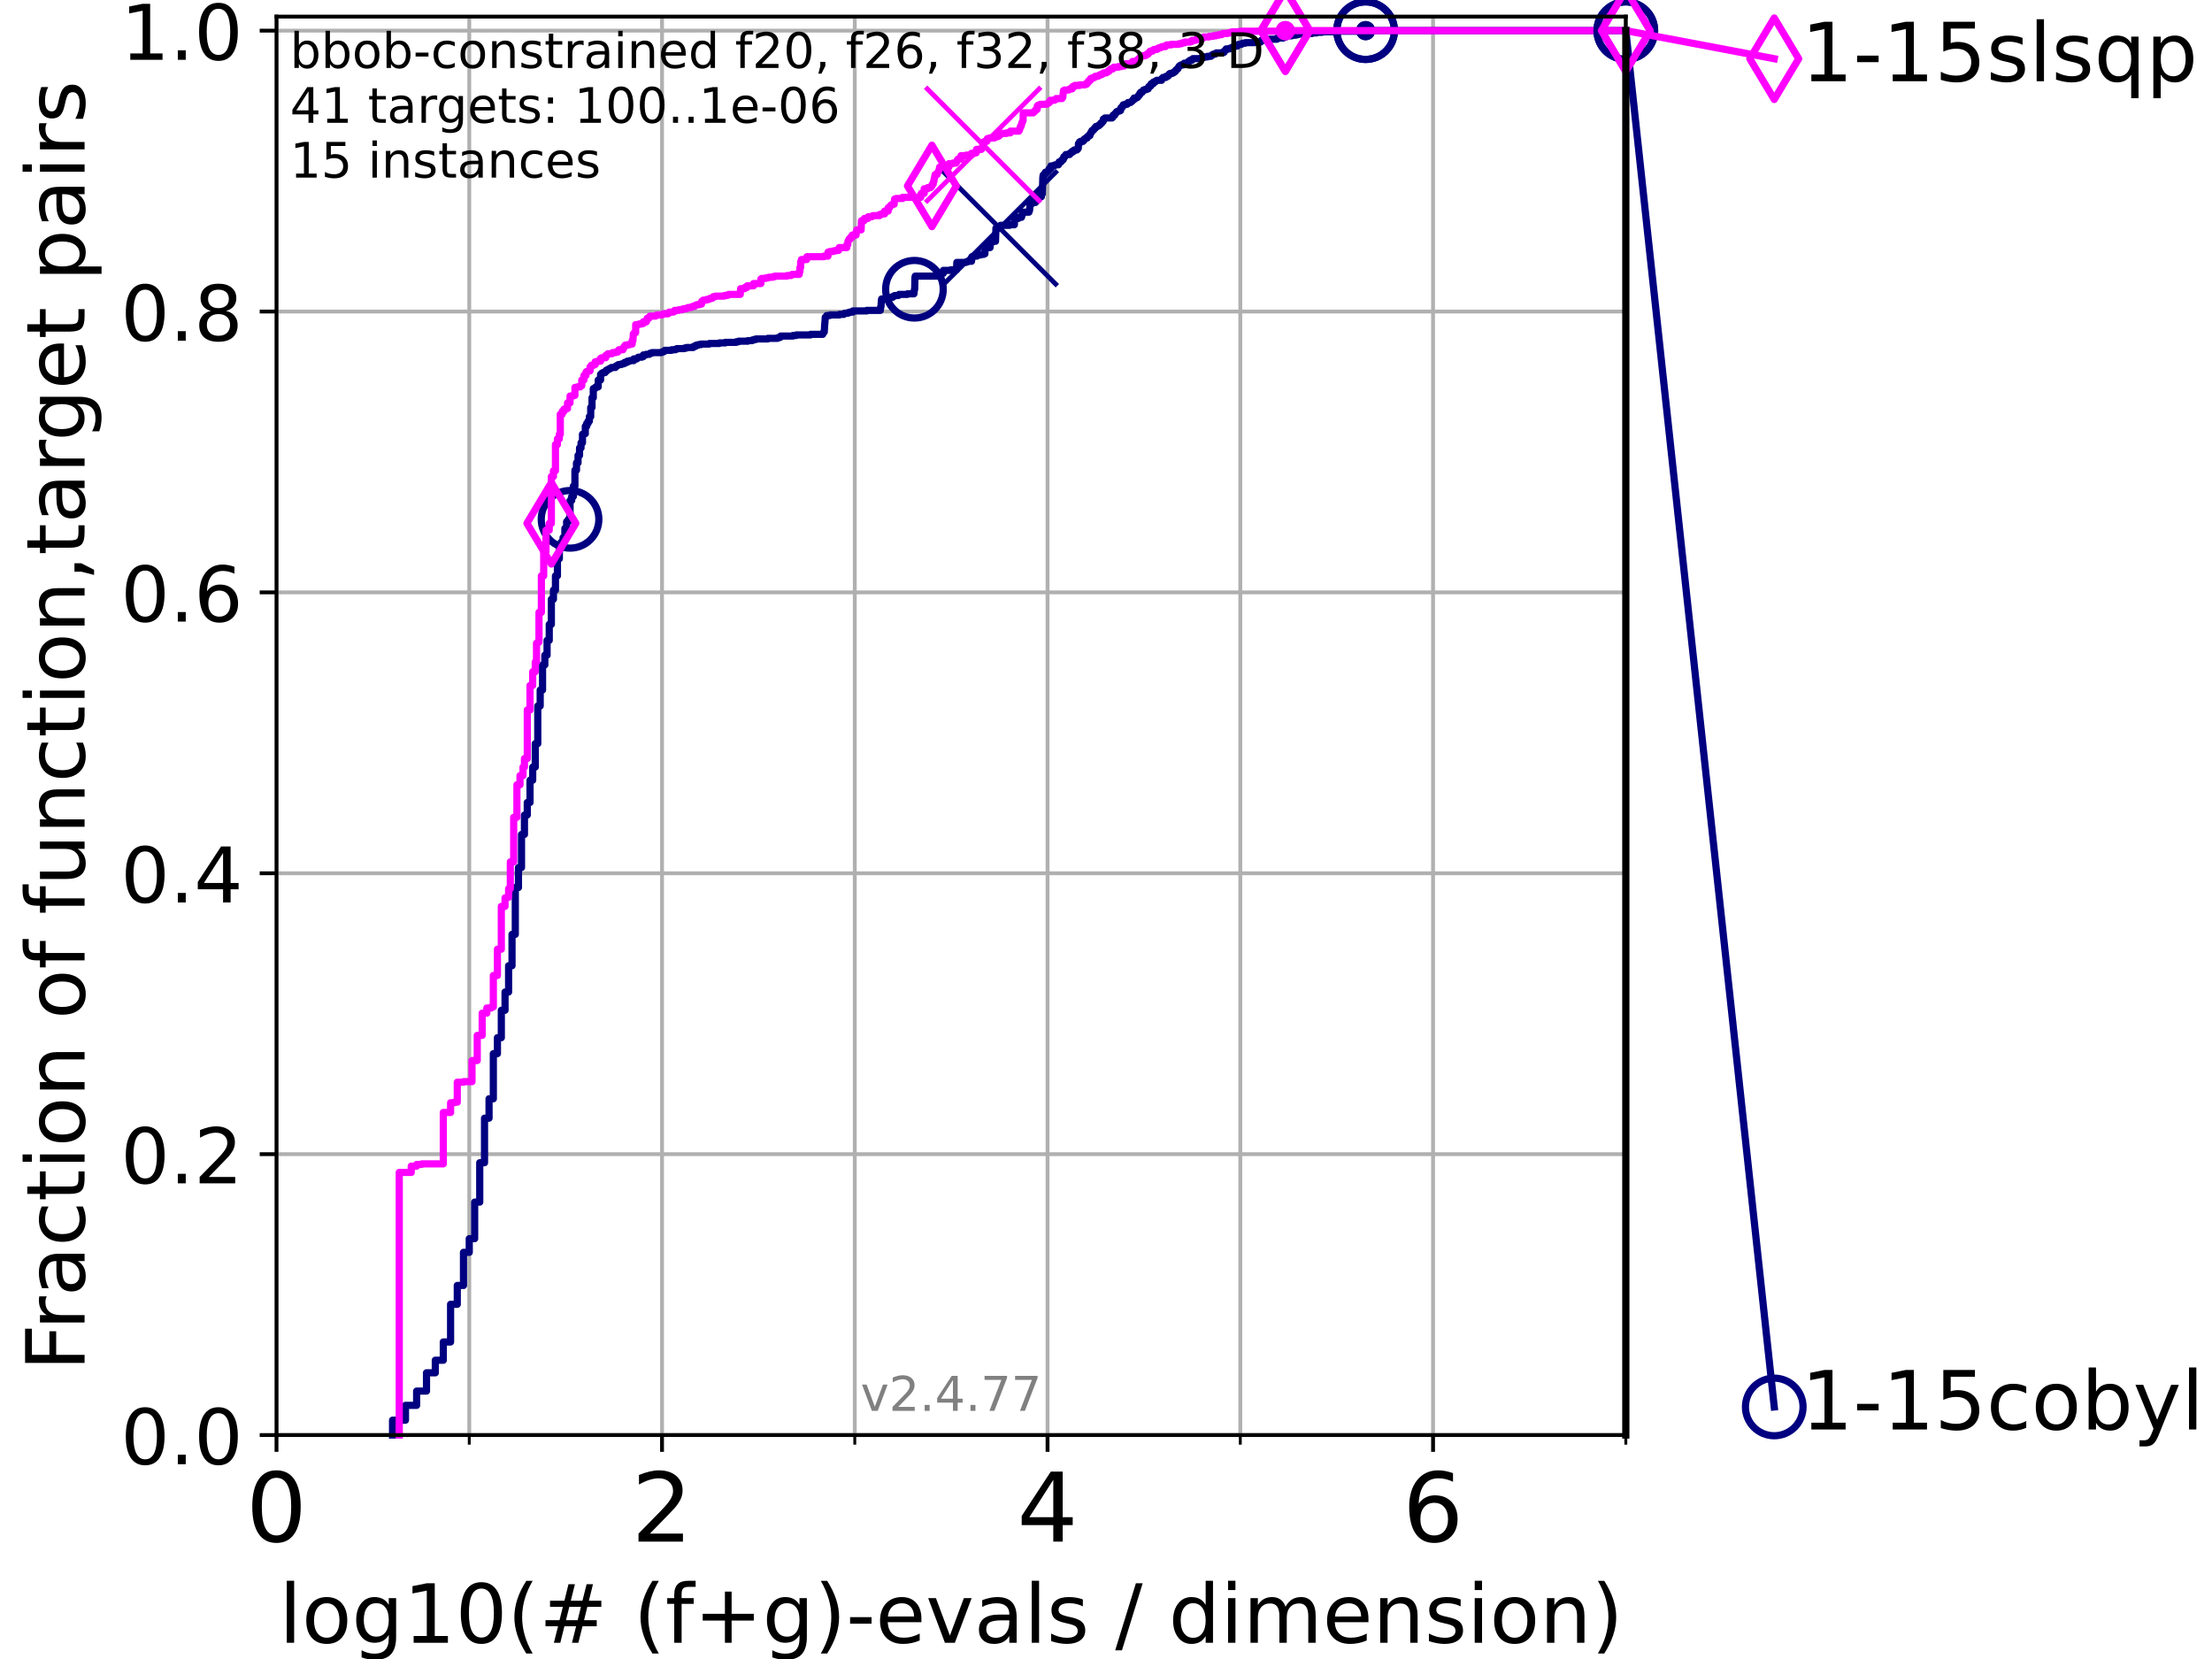 <?xml version="1.0" encoding="utf-8" standalone="no"?>
<!DOCTYPE svg PUBLIC "-//W3C//DTD SVG 1.1//EN"
  "http://www.w3.org/Graphics/SVG/1.1/DTD/svg11.dtd">
<!-- Created with matplotlib (https://matplotlib.org/) -->
<svg height="345.6pt" version="1.1" viewBox="0 0 460.8 345.6" width="460.8pt" xmlns="http://www.w3.org/2000/svg" xmlns:xlink="http://www.w3.org/1999/xlink">
 <defs>
  <style type="text/css">*{stroke-linecap:butt;stroke-linejoin:round;}</style>
 </defs>
 <g id="figure_1">
  <g id="patch_1">
   <path d="M 0 345.6 
L 460.8 345.6 
L 460.8 0 
L 0 0 
z
" style="fill:#ffffff;"/>
  </g>
  <g id="axes_1">
   <g id="patch_2">
    <path d="M 57.6 298.944 
L 338.688 298.944 
L 338.688 3.456 
L 57.6 3.456 
z
" style="fill:#ffffff;"/>
   </g>
   <g id="matplotlib.axis_1">
    <g id="xtick_1">
     <g id="line2d_1">
      <path clip-path="url(#p129bce1727)" d="M 57.6 298.944 
L 57.6 3.456 
" style="fill:none;stroke:#b0b0b0;stroke-linecap:square;stroke-width:0.8;"/>
     </g>
     <g id="line2d_2">
      <defs>
       <path d="M 0 0 
L 0 3.5 
" id="m3ba62b53b3" style="stroke:#000000;stroke-width:0.8;"/>
      </defs>
      <g>
       <use style="stroke:#000000;stroke-width:0.8;" x="57.6" xlink:href="#m3ba62b53b3" y="298.944"/>
      </g>
     </g>
     <g id="text_1">
      <!-- 0 -->
      <g transform="translate(51.237 321.141)scale(0.2 -0.2)">
       <defs>
        <path d="M 31.781 66.406 
Q 24.172 66.406 20.328 58.906 
Q 16.5 51.422 16.5 36.375 
Q 16.5 21.391 20.328 13.891 
Q 24.172 6.391 31.781 6.391 
Q 39.453 6.391 43.281 13.891 
Q 47.125 21.391 47.125 36.375 
Q 47.125 51.422 43.281 58.906 
Q 39.453 66.406 31.781 66.406 
z
M 31.781 74.219 
Q 44.047 74.219 50.516 64.516 
Q 56.984 54.828 56.984 36.375 
Q 56.984 17.969 50.516 8.266 
Q 44.047 -1.422 31.781 -1.422 
Q 19.531 -1.422 13.062 8.266 
Q 6.594 17.969 6.594 36.375 
Q 6.594 54.828 13.062 64.516 
Q 19.531 74.219 31.781 74.219 
z
" id="DejaVuSans-48"/>
       </defs>
       <use xlink:href="#DejaVuSans-48"/>
      </g>
     </g>
    </g>
    <g id="xtick_2">
     <g id="line2d_3">
      <path clip-path="url(#p129bce1727)" d="M 137.911 298.944 
L 137.911 3.456 
" style="fill:none;stroke:#b0b0b0;stroke-linecap:square;stroke-width:0.8;"/>
     </g>
     <g id="line2d_4">
      <g>
       <use style="stroke:#000000;stroke-width:0.8;" x="137.911" xlink:href="#m3ba62b53b3" y="298.944"/>
      </g>
     </g>
     <g id="text_2">
      <!-- 2 -->
      <g transform="translate(131.548 321.141)scale(0.2 -0.2)">
       <defs>
        <path d="M 19.188 8.297 
L 53.609 8.297 
L 53.609 0 
L 7.328 0 
L 7.328 8.297 
Q 12.938 14.109 22.625 23.891 
Q 32.328 33.688 34.812 36.531 
Q 39.547 41.844 41.422 45.531 
Q 43.312 49.219 43.312 52.781 
Q 43.312 58.594 39.234 62.25 
Q 35.156 65.922 28.609 65.922 
Q 23.969 65.922 18.812 64.312 
Q 13.672 62.703 7.812 59.422 
L 7.812 69.391 
Q 13.766 71.781 18.938 73 
Q 24.125 74.219 28.422 74.219 
Q 39.75 74.219 46.484 68.547 
Q 53.219 62.891 53.219 53.422 
Q 53.219 48.922 51.531 44.891 
Q 49.859 40.875 45.406 35.406 
Q 44.188 33.984 37.641 27.219 
Q 31.109 20.453 19.188 8.297 
z
" id="DejaVuSans-50"/>
       </defs>
       <use xlink:href="#DejaVuSans-50"/>
      </g>
     </g>
    </g>
    <g id="xtick_3">
     <g id="line2d_5">
      <path clip-path="url(#p129bce1727)" d="M 218.222 298.944 
L 218.222 3.456 
" style="fill:none;stroke:#b0b0b0;stroke-linecap:square;stroke-width:0.8;"/>
     </g>
     <g id="line2d_6">
      <g>
       <use style="stroke:#000000;stroke-width:0.8;" x="218.222" xlink:href="#m3ba62b53b3" y="298.944"/>
      </g>
     </g>
     <g id="text_3">
      <!-- 4 -->
      <g transform="translate(211.859 321.141)scale(0.2 -0.2)">
       <defs>
        <path d="M 37.797 64.312 
L 12.891 25.391 
L 37.797 25.391 
z
M 35.203 72.906 
L 47.609 72.906 
L 47.609 25.391 
L 58.016 25.391 
L 58.016 17.188 
L 47.609 17.188 
L 47.609 0 
L 37.797 0 
L 37.797 17.188 
L 4.891 17.188 
L 4.891 26.703 
z
" id="DejaVuSans-52"/>
       </defs>
       <use xlink:href="#DejaVuSans-52"/>
      </g>
     </g>
    </g>
    <g id="xtick_4">
     <g id="line2d_7">
      <path clip-path="url(#p129bce1727)" d="M 298.533 298.944 
L 298.533 3.456 
" style="fill:none;stroke:#b0b0b0;stroke-linecap:square;stroke-width:0.8;"/>
     </g>
     <g id="line2d_8">
      <g>
       <use style="stroke:#000000;stroke-width:0.8;" x="298.533" xlink:href="#m3ba62b53b3" y="298.944"/>
      </g>
     </g>
     <g id="text_4">
      <!-- 6 -->
      <g transform="translate(292.17 321.141)scale(0.2 -0.2)">
       <defs>
        <path d="M 33.016 40.375 
Q 26.375 40.375 22.484 35.828 
Q 18.609 31.297 18.609 23.391 
Q 18.609 15.531 22.484 10.953 
Q 26.375 6.391 33.016 6.391 
Q 39.656 6.391 43.531 10.953 
Q 47.406 15.531 47.406 23.391 
Q 47.406 31.297 43.531 35.828 
Q 39.656 40.375 33.016 40.375 
z
M 52.594 71.297 
L 52.594 62.312 
Q 48.875 64.062 45.094 64.984 
Q 41.312 65.922 37.594 65.922 
Q 27.828 65.922 22.672 59.328 
Q 17.531 52.734 16.797 39.406 
Q 19.672 43.656 24.016 45.922 
Q 28.375 48.188 33.594 48.188 
Q 44.578 48.188 50.953 41.516 
Q 57.328 34.859 57.328 23.391 
Q 57.328 12.156 50.688 5.359 
Q 44.047 -1.422 33.016 -1.422 
Q 20.359 -1.422 13.672 8.266 
Q 6.984 17.969 6.984 36.375 
Q 6.984 53.656 15.188 63.938 
Q 23.391 74.219 37.203 74.219 
Q 40.922 74.219 44.703 73.484 
Q 48.484 72.75 52.594 71.297 
z
" id="DejaVuSans-54"/>
       </defs>
       <use xlink:href="#DejaVuSans-54"/>
      </g>
     </g>
    </g>
    <g id="xtick_5">
     <g id="line2d_9">
      <path clip-path="url(#p129bce1727)" d="M 97.755 298.944 
L 97.755 3.456 
" style="fill:none;stroke:#b0b0b0;stroke-linecap:square;stroke-width:0.8;"/>
     </g>
     <g id="line2d_10">
      <defs>
       <path d="M 0 0 
L 0 2 
" id="m028d3ec775" style="stroke:#000000;stroke-width:0.6;"/>
      </defs>
      <g>
       <use style="stroke:#000000;stroke-width:0.6;" x="97.755" xlink:href="#m028d3ec775" y="298.944"/>
      </g>
     </g>
    </g>
    <g id="xtick_6">
     <g id="line2d_11">
      <path clip-path="url(#p129bce1727)" d="M 178.066 298.944 
L 178.066 3.456 
" style="fill:none;stroke:#b0b0b0;stroke-linecap:square;stroke-width:0.8;"/>
     </g>
     <g id="line2d_12">
      <g>
       <use style="stroke:#000000;stroke-width:0.6;" x="178.066" xlink:href="#m028d3ec775" y="298.944"/>
      </g>
     </g>
    </g>
    <g id="xtick_7">
     <g id="line2d_13">
      <path clip-path="url(#p129bce1727)" d="M 258.377 298.944 
L 258.377 3.456 
" style="fill:none;stroke:#b0b0b0;stroke-linecap:square;stroke-width:0.8;"/>
     </g>
     <g id="line2d_14">
      <g>
       <use style="stroke:#000000;stroke-width:0.6;" x="258.377" xlink:href="#m028d3ec775" y="298.944"/>
      </g>
     </g>
    </g>
    <g id="xtick_8">
     <g id="line2d_15">
      <path clip-path="url(#p129bce1727)" d="M 338.688 298.944 
L 338.688 3.456 
" style="fill:none;stroke:#b0b0b0;stroke-linecap:square;stroke-width:0.8;"/>
     </g>
     <g id="line2d_16">
      <g>
       <use style="stroke:#000000;stroke-width:0.6;" x="338.688" xlink:href="#m028d3ec775" y="298.944"/>
      </g>
     </g>
    </g>
    <g id="text_5">
     <!-- log10(# (f+g)-evals / dimension) -->
     <g transform="translate(58.145 342.218)scale(0.17 -0.17)">
      <defs>
       <path d="M 9.422 75.984 
L 18.406 75.984 
L 18.406 0 
L 9.422 0 
z
" id="DejaVuSans-108"/>
       <path d="M 30.609 48.391 
Q 23.391 48.391 19.188 42.75 
Q 14.984 37.109 14.984 27.297 
Q 14.984 17.484 19.156 11.844 
Q 23.344 6.203 30.609 6.203 
Q 37.797 6.203 41.984 11.859 
Q 46.188 17.531 46.188 27.297 
Q 46.188 37.016 41.984 42.703 
Q 37.797 48.391 30.609 48.391 
z
M 30.609 56 
Q 42.328 56 49.016 48.375 
Q 55.719 40.766 55.719 27.297 
Q 55.719 13.875 49.016 6.219 
Q 42.328 -1.422 30.609 -1.422 
Q 18.844 -1.422 12.172 6.219 
Q 5.516 13.875 5.516 27.297 
Q 5.516 40.766 12.172 48.375 
Q 18.844 56 30.609 56 
z
" id="DejaVuSans-111"/>
       <path d="M 45.406 27.984 
Q 45.406 37.75 41.375 43.109 
Q 37.359 48.484 30.078 48.484 
Q 22.859 48.484 18.828 43.109 
Q 14.797 37.75 14.797 27.984 
Q 14.797 18.266 18.828 12.891 
Q 22.859 7.516 30.078 7.516 
Q 37.359 7.516 41.375 12.891 
Q 45.406 18.266 45.406 27.984 
z
M 54.391 6.781 
Q 54.391 -7.172 48.188 -13.984 
Q 42 -20.797 29.203 -20.797 
Q 24.469 -20.797 20.266 -20.094 
Q 16.062 -19.391 12.109 -17.922 
L 12.109 -9.188 
Q 16.062 -11.328 19.922 -12.344 
Q 23.781 -13.375 27.781 -13.375 
Q 36.625 -13.375 41.016 -8.766 
Q 45.406 -4.156 45.406 5.172 
L 45.406 9.625 
Q 42.625 4.781 38.281 2.391 
Q 33.938 0 27.875 0 
Q 17.828 0 11.672 7.656 
Q 5.516 15.328 5.516 27.984 
Q 5.516 40.672 11.672 48.328 
Q 17.828 56 27.875 56 
Q 33.938 56 38.281 53.609 
Q 42.625 51.219 45.406 46.391 
L 45.406 54.688 
L 54.391 54.688 
z
" id="DejaVuSans-103"/>
       <path d="M 12.406 8.297 
L 28.516 8.297 
L 28.516 63.922 
L 10.984 60.406 
L 10.984 69.391 
L 28.422 72.906 
L 38.281 72.906 
L 38.281 8.297 
L 54.391 8.297 
L 54.391 0 
L 12.406 0 
z
" id="DejaVuSans-49"/>
       <path d="M 31 75.875 
Q 24.469 64.656 21.281 53.656 
Q 18.109 42.672 18.109 31.391 
Q 18.109 20.125 21.312 9.062 
Q 24.516 -2 31 -13.188 
L 23.188 -13.188 
Q 15.875 -1.703 12.234 9.375 
Q 8.594 20.453 8.594 31.391 
Q 8.594 42.281 12.203 53.312 
Q 15.828 64.359 23.188 75.875 
z
" id="DejaVuSans-40"/>
       <path d="M 51.125 44 
L 36.922 44 
L 32.812 27.688 
L 47.125 27.688 
z
M 43.797 71.781 
L 38.719 51.516 
L 52.984 51.516 
L 58.109 71.781 
L 65.922 71.781 
L 60.891 51.516 
L 76.125 51.516 
L 76.125 44 
L 58.984 44 
L 54.984 27.688 
L 70.516 27.688 
L 70.516 20.219 
L 53.078 20.219 
L 48 0 
L 40.188 0 
L 45.219 20.219 
L 30.906 20.219 
L 25.875 0 
L 18.016 0 
L 23.094 20.219 
L 7.719 20.219 
L 7.719 27.688 
L 24.906 27.688 
L 29 44 
L 13.281 44 
L 13.281 51.516 
L 30.906 51.516 
L 35.891 71.781 
z
" id="DejaVuSans-35"/>
       <path id="DejaVuSans-32"/>
       <path d="M 37.109 75.984 
L 37.109 68.5 
L 28.516 68.5 
Q 23.688 68.5 21.797 66.547 
Q 19.922 64.594 19.922 59.516 
L 19.922 54.688 
L 34.719 54.688 
L 34.719 47.703 
L 19.922 47.703 
L 19.922 0 
L 10.891 0 
L 10.891 47.703 
L 2.297 47.703 
L 2.297 54.688 
L 10.891 54.688 
L 10.891 58.5 
Q 10.891 67.625 15.141 71.797 
Q 19.391 75.984 28.609 75.984 
z
" id="DejaVuSans-102"/>
       <path d="M 46 62.703 
L 46 35.5 
L 73.188 35.5 
L 73.188 27.203 
L 46 27.203 
L 46 0 
L 37.797 0 
L 37.797 27.203 
L 10.594 27.203 
L 10.594 35.5 
L 37.797 35.5 
L 37.797 62.703 
z
" id="DejaVuSans-43"/>
       <path d="M 8.016 75.875 
L 15.828 75.875 
Q 23.141 64.359 26.781 53.312 
Q 30.422 42.281 30.422 31.391 
Q 30.422 20.453 26.781 9.375 
Q 23.141 -1.703 15.828 -13.188 
L 8.016 -13.188 
Q 14.5 -2 17.703 9.062 
Q 20.906 20.125 20.906 31.391 
Q 20.906 42.672 17.703 53.656 
Q 14.5 64.656 8.016 75.875 
z
" id="DejaVuSans-41"/>
       <path d="M 4.891 31.391 
L 31.203 31.391 
L 31.203 23.391 
L 4.891 23.391 
z
" id="DejaVuSans-45"/>
       <path d="M 56.203 29.594 
L 56.203 25.203 
L 14.891 25.203 
Q 15.484 15.922 20.484 11.062 
Q 25.484 6.203 34.422 6.203 
Q 39.594 6.203 44.453 7.469 
Q 49.312 8.734 54.109 11.281 
L 54.109 2.781 
Q 49.266 0.734 44.188 -0.344 
Q 39.109 -1.422 33.891 -1.422 
Q 20.797 -1.422 13.156 6.188 
Q 5.516 13.812 5.516 26.812 
Q 5.516 40.234 12.766 48.109 
Q 20.016 56 32.328 56 
Q 43.359 56 49.781 48.891 
Q 56.203 41.797 56.203 29.594 
z
M 47.219 32.234 
Q 47.125 39.594 43.094 43.984 
Q 39.062 48.391 32.422 48.391 
Q 24.906 48.391 20.391 44.141 
Q 15.875 39.891 15.188 32.172 
z
" id="DejaVuSans-101"/>
       <path d="M 2.984 54.688 
L 12.5 54.688 
L 29.594 8.797 
L 46.688 54.688 
L 56.203 54.688 
L 35.688 0 
L 23.484 0 
z
" id="DejaVuSans-118"/>
       <path d="M 34.281 27.484 
Q 23.391 27.484 19.188 25 
Q 14.984 22.516 14.984 16.5 
Q 14.984 11.719 18.141 8.906 
Q 21.297 6.109 26.703 6.109 
Q 34.188 6.109 38.703 11.406 
Q 43.219 16.703 43.219 25.484 
L 43.219 27.484 
z
M 52.203 31.203 
L 52.203 0 
L 43.219 0 
L 43.219 8.297 
Q 40.141 3.328 35.547 0.953 
Q 30.953 -1.422 24.312 -1.422 
Q 15.922 -1.422 10.953 3.297 
Q 6 8.016 6 15.922 
Q 6 25.141 12.172 29.828 
Q 18.359 34.516 30.609 34.516 
L 43.219 34.516 
L 43.219 35.406 
Q 43.219 41.609 39.141 45 
Q 35.062 48.391 27.688 48.391 
Q 23 48.391 18.547 47.266 
Q 14.109 46.141 10.016 43.891 
L 10.016 52.203 
Q 14.938 54.109 19.578 55.047 
Q 24.219 56 28.609 56 
Q 40.484 56 46.344 49.844 
Q 52.203 43.703 52.203 31.203 
z
" id="DejaVuSans-97"/>
       <path d="M 44.281 53.078 
L 44.281 44.578 
Q 40.484 46.531 36.375 47.5 
Q 32.281 48.484 27.875 48.484 
Q 21.188 48.484 17.844 46.438 
Q 14.5 44.391 14.5 40.281 
Q 14.5 37.156 16.891 35.375 
Q 19.281 33.594 26.516 31.984 
L 29.594 31.297 
Q 39.156 29.25 43.188 25.516 
Q 47.219 21.781 47.219 15.094 
Q 47.219 7.469 41.188 3.016 
Q 35.156 -1.422 24.609 -1.422 
Q 20.219 -1.422 15.453 -0.562 
Q 10.688 0.297 5.422 2 
L 5.422 11.281 
Q 10.406 8.688 15.234 7.391 
Q 20.062 6.109 24.812 6.109 
Q 31.156 6.109 34.562 8.281 
Q 37.984 10.453 37.984 14.406 
Q 37.984 18.062 35.516 20.016 
Q 33.062 21.969 24.703 23.781 
L 21.578 24.516 
Q 13.234 26.266 9.516 29.906 
Q 5.812 33.547 5.812 39.891 
Q 5.812 47.609 11.281 51.797 
Q 16.75 56 26.812 56 
Q 31.781 56 36.172 55.266 
Q 40.578 54.547 44.281 53.078 
z
" id="DejaVuSans-115"/>
       <path d="M 25.391 72.906 
L 33.688 72.906 
L 8.297 -9.281 
L 0 -9.281 
z
" id="DejaVuSans-47"/>
       <path d="M 45.406 46.391 
L 45.406 75.984 
L 54.391 75.984 
L 54.391 0 
L 45.406 0 
L 45.406 8.203 
Q 42.578 3.328 38.25 0.953 
Q 33.938 -1.422 27.875 -1.422 
Q 17.969 -1.422 11.734 6.484 
Q 5.516 14.406 5.516 27.297 
Q 5.516 40.188 11.734 48.094 
Q 17.969 56 27.875 56 
Q 33.938 56 38.25 53.625 
Q 42.578 51.266 45.406 46.391 
z
M 14.797 27.297 
Q 14.797 17.391 18.875 11.75 
Q 22.953 6.109 30.078 6.109 
Q 37.203 6.109 41.297 11.75 
Q 45.406 17.391 45.406 27.297 
Q 45.406 37.203 41.297 42.844 
Q 37.203 48.484 30.078 48.484 
Q 22.953 48.484 18.875 42.844 
Q 14.797 37.203 14.797 27.297 
z
" id="DejaVuSans-100"/>
       <path d="M 9.422 54.688 
L 18.406 54.688 
L 18.406 0 
L 9.422 0 
z
M 9.422 75.984 
L 18.406 75.984 
L 18.406 64.594 
L 9.422 64.594 
z
" id="DejaVuSans-105"/>
       <path d="M 52 44.188 
Q 55.375 50.25 60.062 53.125 
Q 64.75 56 71.094 56 
Q 79.641 56 84.281 50.016 
Q 88.922 44.047 88.922 33.016 
L 88.922 0 
L 79.891 0 
L 79.891 32.719 
Q 79.891 40.578 77.094 44.375 
Q 74.312 48.188 68.609 48.188 
Q 61.625 48.188 57.562 43.547 
Q 53.516 38.922 53.516 30.906 
L 53.516 0 
L 44.484 0 
L 44.484 32.719 
Q 44.484 40.625 41.703 44.406 
Q 38.922 48.188 33.109 48.188 
Q 26.219 48.188 22.156 43.531 
Q 18.109 38.875 18.109 30.906 
L 18.109 0 
L 9.078 0 
L 9.078 54.688 
L 18.109 54.688 
L 18.109 46.188 
Q 21.188 51.219 25.484 53.609 
Q 29.781 56 35.688 56 
Q 41.656 56 45.828 52.969 
Q 50 49.953 52 44.188 
z
" id="DejaVuSans-109"/>
       <path d="M 54.891 33.016 
L 54.891 0 
L 45.906 0 
L 45.906 32.719 
Q 45.906 40.484 42.875 44.328 
Q 39.844 48.188 33.797 48.188 
Q 26.516 48.188 22.312 43.547 
Q 18.109 38.922 18.109 30.906 
L 18.109 0 
L 9.078 0 
L 9.078 54.688 
L 18.109 54.688 
L 18.109 46.188 
Q 21.344 51.125 25.703 53.562 
Q 30.078 56 35.797 56 
Q 45.219 56 50.047 50.172 
Q 54.891 44.344 54.891 33.016 
z
" id="DejaVuSans-110"/>
      </defs>
      <use xlink:href="#DejaVuSans-108"/>
      <use x="27.783" xlink:href="#DejaVuSans-111"/>
      <use x="88.965" xlink:href="#DejaVuSans-103"/>
      <use x="152.441" xlink:href="#DejaVuSans-49"/>
      <use x="216.064" xlink:href="#DejaVuSans-48"/>
      <use x="279.688" xlink:href="#DejaVuSans-40"/>
      <use x="318.701" xlink:href="#DejaVuSans-35"/>
      <use x="402.49" xlink:href="#DejaVuSans-32"/>
      <use x="434.277" xlink:href="#DejaVuSans-40"/>
      <use x="473.291" xlink:href="#DejaVuSans-102"/>
      <use x="508.496" xlink:href="#DejaVuSans-43"/>
      <use x="592.285" xlink:href="#DejaVuSans-103"/>
      <use x="655.762" xlink:href="#DejaVuSans-41"/>
      <use x="694.775" xlink:href="#DejaVuSans-45"/>
      <use x="730.859" xlink:href="#DejaVuSans-101"/>
      <use x="792.383" xlink:href="#DejaVuSans-118"/>
      <use x="851.562" xlink:href="#DejaVuSans-97"/>
      <use x="912.842" xlink:href="#DejaVuSans-108"/>
      <use x="940.625" xlink:href="#DejaVuSans-115"/>
      <use x="992.725" xlink:href="#DejaVuSans-32"/>
      <use x="1024.512" xlink:href="#DejaVuSans-47"/>
      <use x="1058.203" xlink:href="#DejaVuSans-32"/>
      <use x="1089.99" xlink:href="#DejaVuSans-100"/>
      <use x="1153.467" xlink:href="#DejaVuSans-105"/>
      <use x="1181.25" xlink:href="#DejaVuSans-109"/>
      <use x="1278.662" xlink:href="#DejaVuSans-101"/>
      <use x="1340.186" xlink:href="#DejaVuSans-110"/>
      <use x="1403.564" xlink:href="#DejaVuSans-115"/>
      <use x="1455.664" xlink:href="#DejaVuSans-105"/>
      <use x="1483.447" xlink:href="#DejaVuSans-111"/>
      <use x="1544.629" xlink:href="#DejaVuSans-110"/>
      <use x="1608.008" xlink:href="#DejaVuSans-41"/>
     </g>
    </g>
   </g>
   <g id="matplotlib.axis_2">
    <g id="ytick_1">
     <g id="line2d_17">
      <path clip-path="url(#p129bce1727)" d="M 57.6 298.944 
L 338.688 298.944 
" style="fill:none;stroke:#b0b0b0;stroke-linecap:square;stroke-width:0.8;"/>
     </g>
     <g id="line2d_18">
      <defs>
       <path d="M 0 0 
L -3.5 0 
" id="mb0bee4cff5" style="stroke:#000000;stroke-width:0.8;"/>
      </defs>
      <g>
       <use style="stroke:#000000;stroke-width:0.8;" x="57.6" xlink:href="#mb0bee4cff5" y="298.944"/>
      </g>
     </g>
     <g id="text_6">
      <!-- 0.0 -->
      <g transform="translate(25.155 305.023)scale(0.16 -0.16)">
       <defs>
        <path d="M 10.688 12.406 
L 21 12.406 
L 21 0 
L 10.688 0 
z
" id="DejaVuSans-46"/>
       </defs>
       <use xlink:href="#DejaVuSans-48"/>
       <use x="63.623" xlink:href="#DejaVuSans-46"/>
       <use x="95.41" xlink:href="#DejaVuSans-48"/>
      </g>
     </g>
    </g>
    <g id="ytick_2">
     <g id="line2d_19">
      <path clip-path="url(#p129bce1727)" d="M 57.6 240.432 
L 338.688 240.432 
" style="fill:none;stroke:#b0b0b0;stroke-linecap:square;stroke-width:0.8;"/>
     </g>
     <g id="line2d_20">
      <g>
       <use style="stroke:#000000;stroke-width:0.8;" x="57.6" xlink:href="#mb0bee4cff5" y="240.432"/>
      </g>
     </g>
     <g id="text_7">
      <!-- 0.2 -->
      <g transform="translate(25.155 246.51)scale(0.16 -0.16)">
       <use xlink:href="#DejaVuSans-48"/>
       <use x="63.623" xlink:href="#DejaVuSans-46"/>
       <use x="95.41" xlink:href="#DejaVuSans-50"/>
      </g>
     </g>
    </g>
    <g id="ytick_3">
     <g id="line2d_21">
      <path clip-path="url(#p129bce1727)" d="M 57.6 181.919 
L 338.688 181.919 
" style="fill:none;stroke:#b0b0b0;stroke-linecap:square;stroke-width:0.8;"/>
     </g>
     <g id="line2d_22">
      <g>
       <use style="stroke:#000000;stroke-width:0.8;" x="57.6" xlink:href="#mb0bee4cff5" y="181.919"/>
      </g>
     </g>
     <g id="text_8">
      <!-- 0.4 -->
      <g transform="translate(25.155 187.998)scale(0.16 -0.16)">
       <use xlink:href="#DejaVuSans-48"/>
       <use x="63.623" xlink:href="#DejaVuSans-46"/>
       <use x="95.41" xlink:href="#DejaVuSans-52"/>
      </g>
     </g>
    </g>
    <g id="ytick_4">
     <g id="line2d_23">
      <path clip-path="url(#p129bce1727)" d="M 57.6 123.407 
L 338.688 123.407 
" style="fill:none;stroke:#b0b0b0;stroke-linecap:square;stroke-width:0.8;"/>
     </g>
     <g id="line2d_24">
      <g>
       <use style="stroke:#000000;stroke-width:0.8;" x="57.6" xlink:href="#mb0bee4cff5" y="123.407"/>
      </g>
     </g>
     <g id="text_9">
      <!-- 0.6 -->
      <g transform="translate(25.155 129.485)scale(0.16 -0.16)">
       <use xlink:href="#DejaVuSans-48"/>
       <use x="63.623" xlink:href="#DejaVuSans-46"/>
       <use x="95.41" xlink:href="#DejaVuSans-54"/>
      </g>
     </g>
    </g>
    <g id="ytick_5">
     <g id="line2d_25">
      <path clip-path="url(#p129bce1727)" d="M 57.6 64.894 
L 338.688 64.894 
" style="fill:none;stroke:#b0b0b0;stroke-linecap:square;stroke-width:0.8;"/>
     </g>
     <g id="line2d_26">
      <g>
       <use style="stroke:#000000;stroke-width:0.8;" x="57.6" xlink:href="#mb0bee4cff5" y="64.894"/>
      </g>
     </g>
     <g id="text_10">
      <!-- 0.8 -->
      <g transform="translate(25.155 70.973)scale(0.16 -0.16)">
       <defs>
        <path d="M 31.781 34.625 
Q 24.75 34.625 20.719 30.859 
Q 16.703 27.094 16.703 20.516 
Q 16.703 13.922 20.719 10.156 
Q 24.75 6.391 31.781 6.391 
Q 38.812 6.391 42.859 10.172 
Q 46.922 13.969 46.922 20.516 
Q 46.922 27.094 42.891 30.859 
Q 38.875 34.625 31.781 34.625 
z
M 21.922 38.812 
Q 15.578 40.375 12.031 44.719 
Q 8.5 49.078 8.5 55.328 
Q 8.5 64.062 14.719 69.141 
Q 20.953 74.219 31.781 74.219 
Q 42.672 74.219 48.875 69.141 
Q 55.078 64.062 55.078 55.328 
Q 55.078 49.078 51.531 44.719 
Q 48 40.375 41.703 38.812 
Q 48.828 37.156 52.797 32.312 
Q 56.781 27.484 56.781 20.516 
Q 56.781 9.906 50.312 4.234 
Q 43.844 -1.422 31.781 -1.422 
Q 19.734 -1.422 13.25 4.234 
Q 6.781 9.906 6.781 20.516 
Q 6.781 27.484 10.781 32.312 
Q 14.797 37.156 21.922 38.812 
z
M 18.312 54.391 
Q 18.312 48.734 21.844 45.562 
Q 25.391 42.391 31.781 42.391 
Q 38.141 42.391 41.719 45.562 
Q 45.312 48.734 45.312 54.391 
Q 45.312 60.062 41.719 63.234 
Q 38.141 66.406 31.781 66.406 
Q 25.391 66.406 21.844 63.234 
Q 18.312 60.062 18.312 54.391 
z
" id="DejaVuSans-56"/>
       </defs>
       <use xlink:href="#DejaVuSans-48"/>
       <use x="63.623" xlink:href="#DejaVuSans-46"/>
       <use x="95.41" xlink:href="#DejaVuSans-56"/>
      </g>
     </g>
    </g>
    <g id="ytick_6">
     <g id="line2d_27">
      <path clip-path="url(#p129bce1727)" d="M 57.6 6.382 
L 338.688 6.382 
" style="fill:none;stroke:#b0b0b0;stroke-linecap:square;stroke-width:0.8;"/>
     </g>
     <g id="line2d_28">
      <g>
       <use style="stroke:#000000;stroke-width:0.8;" x="57.6" xlink:href="#mb0bee4cff5" y="6.382"/>
      </g>
     </g>
     <g id="text_11">
      <!-- 1.0 -->
      <g transform="translate(25.155 12.46)scale(0.16 -0.16)">
       <use xlink:href="#DejaVuSans-49"/>
       <use x="63.623" xlink:href="#DejaVuSans-46"/>
       <use x="95.41" xlink:href="#DejaVuSans-48"/>
      </g>
     </g>
    </g>
    <g id="text_12">
     <!-- Fraction of function,target pairs -->
     <g transform="translate(17.62 285.585)rotate(-90)scale(0.17 -0.17)">
      <defs>
       <path d="M 9.812 72.906 
L 51.703 72.906 
L 51.703 64.594 
L 19.672 64.594 
L 19.672 43.109 
L 48.578 43.109 
L 48.578 34.812 
L 19.672 34.812 
L 19.672 0 
L 9.812 0 
z
" id="DejaVuSans-70"/>
       <path d="M 41.109 46.297 
Q 39.594 47.172 37.812 47.578 
Q 36.031 48 33.891 48 
Q 26.266 48 22.188 43.047 
Q 18.109 38.094 18.109 28.812 
L 18.109 0 
L 9.078 0 
L 9.078 54.688 
L 18.109 54.688 
L 18.109 46.188 
Q 20.953 51.172 25.484 53.578 
Q 30.031 56 36.531 56 
Q 37.453 56 38.578 55.875 
Q 39.703 55.766 41.062 55.516 
z
" id="DejaVuSans-114"/>
       <path d="M 48.781 52.594 
L 48.781 44.188 
Q 44.969 46.297 41.141 47.344 
Q 37.312 48.391 33.406 48.391 
Q 24.656 48.391 19.812 42.844 
Q 14.984 37.312 14.984 27.297 
Q 14.984 17.281 19.812 11.734 
Q 24.656 6.203 33.406 6.203 
Q 37.312 6.203 41.141 7.25 
Q 44.969 8.297 48.781 10.406 
L 48.781 2.094 
Q 45.016 0.344 40.984 -0.531 
Q 36.969 -1.422 32.422 -1.422 
Q 20.062 -1.422 12.781 6.344 
Q 5.516 14.109 5.516 27.297 
Q 5.516 40.672 12.859 48.328 
Q 20.219 56 33.016 56 
Q 37.156 56 41.109 55.141 
Q 45.062 54.297 48.781 52.594 
z
" id="DejaVuSans-99"/>
       <path d="M 18.312 70.219 
L 18.312 54.688 
L 36.812 54.688 
L 36.812 47.703 
L 18.312 47.703 
L 18.312 18.016 
Q 18.312 11.328 20.141 9.422 
Q 21.969 7.516 27.594 7.516 
L 36.812 7.516 
L 36.812 0 
L 27.594 0 
Q 17.188 0 13.234 3.875 
Q 9.281 7.766 9.281 18.016 
L 9.281 47.703 
L 2.688 47.703 
L 2.688 54.688 
L 9.281 54.688 
L 9.281 70.219 
z
" id="DejaVuSans-116"/>
       <path d="M 8.5 21.578 
L 8.5 54.688 
L 17.484 54.688 
L 17.484 21.922 
Q 17.484 14.156 20.5 10.266 
Q 23.531 6.391 29.594 6.391 
Q 36.859 6.391 41.078 11.031 
Q 45.312 15.672 45.312 23.688 
L 45.312 54.688 
L 54.297 54.688 
L 54.297 0 
L 45.312 0 
L 45.312 8.406 
Q 42.047 3.422 37.719 1 
Q 33.406 -1.422 27.688 -1.422 
Q 18.266 -1.422 13.375 4.438 
Q 8.5 10.297 8.5 21.578 
z
M 31.109 56 
z
" id="DejaVuSans-117"/>
       <path d="M 11.719 12.406 
L 22.016 12.406 
L 22.016 4 
L 14.016 -11.625 
L 7.719 -11.625 
L 11.719 4 
z
" id="DejaVuSans-44"/>
       <path d="M 18.109 8.203 
L 18.109 -20.797 
L 9.078 -20.797 
L 9.078 54.688 
L 18.109 54.688 
L 18.109 46.391 
Q 20.953 51.266 25.266 53.625 
Q 29.594 56 35.594 56 
Q 45.562 56 51.781 48.094 
Q 58.016 40.188 58.016 27.297 
Q 58.016 14.406 51.781 6.484 
Q 45.562 -1.422 35.594 -1.422 
Q 29.594 -1.422 25.266 0.953 
Q 20.953 3.328 18.109 8.203 
z
M 48.688 27.297 
Q 48.688 37.203 44.609 42.844 
Q 40.531 48.484 33.406 48.484 
Q 26.266 48.484 22.188 42.844 
Q 18.109 37.203 18.109 27.297 
Q 18.109 17.391 22.188 11.75 
Q 26.266 6.109 33.406 6.109 
Q 40.531 6.109 44.609 11.75 
Q 48.688 17.391 48.688 27.297 
z
" id="DejaVuSans-112"/>
      </defs>
      <use xlink:href="#DejaVuSans-70"/>
      <use x="50.27" xlink:href="#DejaVuSans-114"/>
      <use x="91.383" xlink:href="#DejaVuSans-97"/>
      <use x="152.662" xlink:href="#DejaVuSans-99"/>
      <use x="207.643" xlink:href="#DejaVuSans-116"/>
      <use x="246.852" xlink:href="#DejaVuSans-105"/>
      <use x="274.635" xlink:href="#DejaVuSans-111"/>
      <use x="335.816" xlink:href="#DejaVuSans-110"/>
      <use x="399.195" xlink:href="#DejaVuSans-32"/>
      <use x="430.982" xlink:href="#DejaVuSans-111"/>
      <use x="492.164" xlink:href="#DejaVuSans-102"/>
      <use x="527.369" xlink:href="#DejaVuSans-32"/>
      <use x="559.156" xlink:href="#DejaVuSans-102"/>
      <use x="594.361" xlink:href="#DejaVuSans-117"/>
      <use x="657.74" xlink:href="#DejaVuSans-110"/>
      <use x="721.119" xlink:href="#DejaVuSans-99"/>
      <use x="776.1" xlink:href="#DejaVuSans-116"/>
      <use x="815.309" xlink:href="#DejaVuSans-105"/>
      <use x="843.092" xlink:href="#DejaVuSans-111"/>
      <use x="904.273" xlink:href="#DejaVuSans-110"/>
      <use x="967.652" xlink:href="#DejaVuSans-44"/>
      <use x="999.439" xlink:href="#DejaVuSans-116"/>
      <use x="1038.648" xlink:href="#DejaVuSans-97"/>
      <use x="1099.928" xlink:href="#DejaVuSans-114"/>
      <use x="1139.291" xlink:href="#DejaVuSans-103"/>
      <use x="1202.768" xlink:href="#DejaVuSans-101"/>
      <use x="1264.291" xlink:href="#DejaVuSans-116"/>
      <use x="1303.5" xlink:href="#DejaVuSans-32"/>
      <use x="1335.287" xlink:href="#DejaVuSans-112"/>
      <use x="1398.764" xlink:href="#DejaVuSans-97"/>
      <use x="1460.043" xlink:href="#DejaVuSans-105"/>
      <use x="1487.826" xlink:href="#DejaVuSans-114"/>
      <use x="1528.939" xlink:href="#DejaVuSans-115"/>
     </g>
    </g>
   </g>
   <g id="line2d_29">
    <defs>
     <path d="M 0 1.5 
C 0.398 1.5 0.779 1.342 1.061 1.061 
C 1.342 0.779 1.5 0.398 1.5 0 
C 1.5 -0.398 1.342 -0.779 1.061 -1.061 
C 0.779 -1.342 0.398 -1.5 0 -1.5 
C -0.398 -1.5 -0.779 -1.342 -1.061 -1.061 
C -1.342 -0.779 -1.5 -0.398 -1.5 0 
C -1.5 0.398 -1.342 0.779 -1.061 1.061 
C -0.779 1.342 -0.398 1.5 0 1.5 
z
" id="m1a817e6c7b" style="stroke:#000080;"/>
    </defs>
    <g>
     <use style="fill:#000080;stroke:#000080;" x="284.483" xlink:href="#m1a817e6c7b" y="6.382"/>
     <use style="fill:#000080;stroke:#000080;" x="284.483" xlink:href="#m1a817e6c7b" y="6.382"/>
    </g>
   </g>
   <g id="line2d_30">
    <path d="M 81.776 298.944 
L 81.776 295.852 
L 84.464 295.852 
L 84.464 292.76 
L 86.793 292.76 
L 86.793 289.787 
L 88.847 289.787 
L 88.847 285.981 
L 90.684 285.981 
L 90.684 283.364 
L 92.347 283.364 
L 92.347 279.559 
L 93.864 279.559 
L 93.864 271.71 
L 95.26 271.71 
L 95.26 267.785 
L 96.552 267.785 
L 96.552 260.887 
L 97.755 260.887 
L 97.755 258.033 
L 98.881 258.033 
L 98.881 250.421 
L 99.938 250.421 
L 99.938 242.215 
L 100.935 242.215 
L 100.935 232.939 
L 101.878 232.939 
L 101.878 228.896 
L 102.772 228.896 
L 102.772 219.5 
L 103.623 219.5 
L 103.623 216.17 
L 104.435 216.17 
L 104.435 210.462 
L 105.21 210.462 
L 105.21 206.656 
L 105.952 206.656 
L 105.952 201.185 
L 106.664 201.185 
L 106.664 194.644 
L 107.348 194.644 
L 107.348 184.892 
L 108.006 184.892 
L 108.006 180.73 
L 108.64 180.73 
L 108.64 173.832 
L 109.252 173.832 
L 109.252 169.788 
L 109.843 169.788 
L 109.843 167.172 
L 110.415 167.172 
L 110.415 162.534 
L 110.969 162.534 
L 110.969 159.798 
L 111.506 159.798 
L 111.506 154.922 
L 112.026 154.922 
L 112.026 147.073 
L 112.532 147.073 
L 112.532 143.743 
L 113.023 143.743 
L 113.023 138.51 
L 113.501 138.51 
L 113.501 136.489 
L 113.966 136.489 
L 113.966 133.397 
L 114.419 133.397 
L 114.419 130.067 
L 114.86 130.067 
L 114.86 124.834 
L 115.291 124.834 
L 115.291 122.931 
L 115.711 122.931 
L 115.711 119.958 
L 116.122 119.958 
L 116.122 116.39 
L 116.523 116.39 
L 116.523 114.011 
L 116.914 114.011 
L 116.914 112.941 
L 117.298 112.941 
L 117.298 111.99 
L 117.673 111.99 
L 117.673 110.087 
L 118.04 110.087 
L 118.04 108.66 
L 118.4 108.66 
L 118.4 108.184 
L 118.752 108.184 
L 118.752 104.259 
L 119.097 104.259 
L 119.097 103.427 
L 119.436 103.427 
L 119.436 101.286 
L 119.768 101.286 
L 119.768 97.956 
L 120.094 97.956 
L 120.094 96.41 
L 120.414 96.41 
L 120.414 94.864 
L 120.728 94.864 
L 120.728 93.318 
L 121.037 93.318 
L 121.037 92.247 
L 121.34 92.247 
L 121.34 90.464 
L 121.638 90.464 
L 121.638 90.345 
L 121.931 90.345 
L 121.931 88.799 
L 122.22 88.799 
L 122.22 88.204 
L 122.503 88.204 
L 122.503 87.728 
L 122.782 87.728 
L 122.782 86.777 
L 123.057 86.777 
L 123.057 84.874 
L 123.327 84.874 
L 123.327 82.852 
L 123.594 82.852 
L 123.594 80.949 
L 123.856 80.949 
L 123.856 80.83 
L 124.114 80.83 
L 124.114 80.593 
L 124.62 80.593 
L 124.62 79.165 
L 125.111 79.165 
L 125.111 77.976 
L 125.352 77.976 
L 125.352 77.738 
L 125.589 77.738 
L 125.589 77.619 
L 126.054 77.619 
L 126.054 77.382 
L 126.282 77.382 
L 126.282 77.144 
L 126.507 77.144 
L 126.507 77.025 
L 126.729 77.025 
L 126.729 76.906 
L 126.948 76.906 
L 126.948 76.787 
L 127.165 76.787 
L 127.165 76.668 
L 127.379 76.668 
L 127.379 76.549 
L 128.21 76.549 
L 128.21 76.311 
L 128.411 76.311 
L 128.411 76.192 
L 128.611 76.192 
L 128.611 76.073 
L 128.808 76.073 
L 128.808 75.954 
L 129.386 75.954 
L 129.386 75.835 
L 129.761 75.835 
L 129.761 75.717 
L 130.128 75.717 
L 130.128 75.479 
L 130.665 75.479 
L 130.665 75.241 
L 131.185 75.241 
L 131.185 75.122 
L 132.02 75.122 
L 132.02 74.765 
L 132.66 74.765 
L 132.66 74.646 
L 132.816 74.646 
L 132.816 74.527 
L 132.971 74.527 
L 132.971 74.408 
L 133.726 74.408 
L 133.726 74.289 
L 134.019 74.289 
L 134.019 73.933 
L 134.591 73.933 
L 134.591 73.814 
L 135.281 73.814 
L 135.281 73.695 
L 135.415 73.695 
L 135.415 73.576 
L 135.813 73.576 
L 135.813 73.457 
L 137.794 73.457 
L 137.794 73.338 
L 138.142 73.338 
L 138.142 73.219 
L 138.37 73.219 
L 138.37 73.1 
L 138.483 73.1 
L 138.483 72.981 
L 139.887 72.981 
L 139.887 72.862 
L 140.699 72.862 
L 140.699 72.743 
L 140.993 72.743 
L 140.993 72.624 
L 142.576 72.624 
L 142.576 72.505 
L 143.015 72.505 
L 143.015 72.387 
L 144.431 72.387 
L 144.511 72.149 
L 144.904 72.149 
L 144.982 71.911 
L 145.441 71.911 
L 145.441 71.792 
L 146.035 71.792 
L 146.035 71.673 
L 147.77 71.673 
L 147.77 71.554 
L 149.824 71.554 
L 149.824 71.435 
L 151.07 71.435 
L 151.07 71.316 
L 153.371 71.316 
L 153.371 71.197 
L 153.844 71.197 
L 153.844 71.078 
L 155.783 71.078 
L 155.783 70.959 
L 156.678 70.959 
L 156.678 70.84 
L 157.031 70.84 
L 157.031 70.722 
L 157.491 70.722 
L 157.491 70.603 
L 159.956 70.603 
L 159.956 70.484 
L 161.941 70.484 
L 161.941 70.365 
L 162.318 70.365 
L 162.318 70.246 
L 162.602 70.246 
L 162.631 70.008 
L 165.169 70.008 
L 165.169 69.889 
L 165.885 69.889 
L 165.885 69.77 
L 168.845 69.77 
L 168.845 69.651 
L 171.383 69.651 
L 171.485 69.294 
L 171.57 69.294 
L 171.57 69.175 
L 171.704 69.175 
L 171.805 67.511 
L 171.821 67.511 
L 171.921 66.083 
L 172.053 66.083 
L 172.053 65.964 
L 172.183 65.964 
L 172.232 65.727 
L 172.87 65.727 
L 172.87 65.608 
L 174.852 65.608 
L 174.852 65.489 
L 175.791 65.489 
L 175.791 65.37 
L 175.949 65.37 
L 175.949 65.251 
L 176.618 65.251 
L 176.618 65.132 
L 177.006 65.132 
L 177.006 65.013 
L 177.66 65.013 
L 177.66 64.775 
L 180.549 64.775 
L 180.549 64.656 
L 183.39 64.656 
L 183.45 63.943 
L 183.518 63.943 
L 183.628 62.397 
L 183.662 62.397 
L 183.662 62.278 
L 184.316 62.278 
L 184.316 62.159 
L 185.048 62.159 
L 185.048 62.04 
L 185.532 62.04 
L 185.532 61.921 
L 185.988 61.921 
L 185.988 61.802 
L 186.121 61.802 
L 186.121 61.683 
L 186.382 61.683 
L 186.382 61.564 
L 187.152 61.564 
L 187.152 61.445 
L 187.289 61.445 
L 187.289 61.326 
L 189.035 61.326 
L 189.035 61.207 
L 190.391 61.207 
L 190.494 60.256 
L 190.545 60.256 
L 190.602 57.758 
L 190.658 57.758 
L 190.658 57.521 
L 195.371 57.521 
L 195.439 56.926 
L 196.511 56.926 
L 196.511 56.331 
L 198.036 56.331 
L 198.036 56.212 
L 199.252 56.212 
L 199.328 54.666 
L 201.239 54.666 
L 201.239 54.547 
L 201.601 54.547 
L 201.601 54.428 
L 202.394 54.428 
L 202.46 53.477 
L 202.852 53.477 
L 202.852 53.358 
L 203.502 53.358 
L 203.61 53.12 
L 204.241 53.12 
L 204.241 53.001 
L 204.889 53.001 
L 204.889 52.882 
L 205.171 52.882 
L 205.22 51.574 
L 206.246 51.574 
L 206.301 50.623 
L 206.409 50.623 
L 206.409 50.504 
L 206.666 50.504 
L 206.775 50.266 
L 207.385 50.266 
L 207.472 47.531 
L 208.425 47.531 
L 208.443 46.936 
L 210.362 46.936 
L 210.362 46.817 
L 211.313 46.817 
L 211.36 45.509 
L 212.127 45.509 
L 212.143 45.271 
L 212.801 45.271 
L 212.801 44.914 
L 212.913 44.914 
L 212.999 44.201 
L 214.346 44.201 
L 214.359 43.844 
L 214.475 43.844 
L 214.571 42.655 
L 214.649 42.655 
L 214.649 42.536 
L 214.871 42.536 
L 214.979 42.298 
L 215.142 42.298 
L 215.142 42.179 
L 215.701 42.179 
L 215.751 41.941 
L 215.832 41.941 
L 215.887 41.109 
L 216.332 41.109 
L 216.332 40.99 
L 216.934 40.99 
L 216.971 40.395 
L 217.133 40.395 
L 217.241 36.946 
L 217.253 36.946 
L 217.31 36.47 
L 217.556 36.47 
L 217.559 36.233 
L 217.764 36.233 
L 217.769 35.876 
L 218.159 35.876 
L 218.159 35.757 
L 218.302 35.757 
L 218.302 35.638 
L 218.429 35.638 
L 218.437 35.4 
L 218.554 35.4 
L 218.554 35.162 
L 218.905 35.162 
L 218.917 34.568 
L 219.518 34.568 
L 219.518 34.449 
L 219.81 34.449 
L 219.81 34.33 
L 220.498 34.33 
L 220.582 34.092 
L 220.612 34.092 
L 220.622 33.735 
L 221.028 33.735 
L 221.028 33.497 
L 221.238 33.497 
L 221.244 33.259 
L 221.5 33.259 
L 221.604 32.665 
L 221.837 32.665 
L 221.879 32.427 
L 221.99 32.427 
L 222.044 32.189 
L 222.826 32.189 
L 222.831 31.951 
L 223.02 31.951 
L 223.02 31.832 
L 223.139 31.832 
L 223.139 31.713 
L 223.4 31.713 
L 223.401 31.475 
L 223.759 31.475 
L 223.78 31.238 
L 224.327 31.238 
L 224.327 31.119 
L 224.475 31.119 
L 224.479 30.881 
L 224.633 30.881 
L 224.659 29.929 
L 224.866 29.929 
L 224.884 29.573 
L 225.068 29.573 
L 225.068 29.454 
L 225.62 29.454 
L 225.62 29.335 
L 225.741 29.335 
L 225.754 29.097 
L 225.862 29.097 
L 225.862 28.978 
L 226.074 28.978 
L 226.074 28.859 
L 226.194 28.859 
L 226.194 28.74 
L 226.504 28.74 
L 226.597 28.383 
L 226.792 28.383 
L 226.792 28.264 
L 227.043 28.264 
L 227.05 27.908 
L 227.164 27.908 
L 227.218 27.67 
L 227.318 27.67 
L 227.336 27.432 
L 227.474 27.432 
L 227.474 27.194 
L 227.65 27.194 
L 227.65 27.075 
L 227.84 27.075 
L 227.898 26.837 
L 227.976 26.837 
L 227.976 26.718 
L 228.163 26.718 
L 228.202 26.48 
L 228.282 26.48 
L 228.282 26.361 
L 228.606 26.361 
L 228.606 26.243 
L 228.827 26.243 
L 228.827 26.124 
L 229.018 26.124 
L 229.018 26.005 
L 229.143 26.005 
L 229.143 25.886 
L 229.273 25.886 
L 229.318 25.648 
L 229.503 25.648 
L 229.503 25.529 
L 229.617 25.529 
L 229.718 25.291 
L 229.822 25.291 
L 229.84 24.815 
L 230.094 24.815 
L 230.157 24.578 
L 231.647 24.578 
L 231.647 24.459 
L 231.803 24.459 
L 231.885 23.983 
L 232.227 23.983 
L 232.304 23.626 
L 232.454 23.626 
L 232.537 23.388 
L 232.604 23.388 
L 232.604 23.269 
L 232.827 23.269 
L 232.827 23.15 
L 233.193 23.15 
L 233.193 23.032 
L 233.438 23.032 
L 233.521 22.437 
L 233.662 22.437 
L 233.662 22.318 
L 233.821 22.318 
L 233.919 22.08 
L 233.953 22.08 
L 233.974 21.842 
L 234.345 21.842 
L 234.345 21.723 
L 234.811 21.723 
L 234.864 21.485 
L 234.977 21.485 
L 234.977 21.367 
L 235.492 21.367 
L 235.492 21.248 
L 235.654 21.248 
L 235.654 21.129 
L 235.818 21.129 
L 235.925 20.891 
L 236.009 20.891 
L 236.009 20.772 
L 236.228 20.772 
L 236.253 20.415 
L 236.768 20.415 
L 236.768 20.296 
L 236.984 20.296 
L 237.068 20.058 
L 237.14 20.058 
L 237.201 19.82 
L 237.384 19.82 
L 237.445 19.464 
L 237.504 19.464 
L 237.614 19.226 
L 237.944 19.226 
L 238.017 18.988 
L 238.114 18.988 
L 238.195 18.75 
L 238.519 18.75 
L 238.519 18.631 
L 238.923 18.631 
L 238.923 18.512 
L 239.2 18.512 
L 239.3 18.037 
L 239.46 18.037 
L 239.46 17.918 
L 239.716 17.918 
L 239.807 17.442 
L 240.239 17.442 
L 240.29 17.085 
L 240.634 17.085 
L 240.634 16.966 
L 240.747 16.966 
L 240.747 16.847 
L 240.983 16.847 
L 240.983 16.728 
L 241.979 16.728 
L 242.02 16.372 
L 242.168 16.372 
L 242.255 16.134 
L 242.885 16.134 
L 242.891 15.896 
L 243.278 15.896 
L 243.278 15.777 
L 243.439 15.777 
L 243.51 15.539 
L 243.557 15.539 
L 243.557 15.42 
L 243.722 15.42 
L 243.722 15.301 
L 244.194 15.301 
L 244.194 15.182 
L 244.458 15.182 
L 244.458 15.063 
L 244.603 15.063 
L 244.603 14.944 
L 244.803 14.944 
L 244.803 14.825 
L 244.919 14.825 
L 244.956 14.588 
L 245.1 14.588 
L 245.21 14.35 
L 245.364 14.35 
L 245.451 14.112 
L 245.484 14.112 
L 245.566 13.874 
L 245.662 13.874 
L 245.662 13.755 
L 245.823 13.755 
L 245.823 13.636 
L 246.03 13.636 
L 246.03 13.517 
L 246.552 13.517 
L 246.659 13.279 
L 246.691 13.279 
L 246.691 13.161 
L 247.323 13.161 
L 247.323 13.042 
L 247.54 13.042 
L 247.551 12.804 
L 247.778 12.804 
L 247.859 12.566 
L 248.291 12.566 
L 248.358 12.328 
L 248.515 12.328 
L 248.515 12.209 
L 250.164 12.209 
L 250.164 12.09 
L 250.343 12.09 
L 250.343 11.971 
L 250.872 11.971 
L 250.872 11.852 
L 251.547 11.852 
L 251.547 11.733 
L 252.262 11.733 
L 252.262 11.614 
L 252.391 11.614 
L 252.391 11.496 
L 252.554 11.496 
L 252.554 11.377 
L 252.811 11.377 
L 252.811 11.258 
L 253.211 11.258 
L 253.211 11.139 
L 253.365 11.139 
L 253.365 11.02 
L 254.604 11.02 
L 254.604 10.901 
L 254.998 10.901 
L 255.041 10.663 
L 255.151 10.663 
L 255.242 10.425 
L 255.431 10.425 
L 255.432 10.187 
L 256.118 10.187 
L 256.118 10.068 
L 256.491 10.068 
L 256.491 9.949 
L 256.727 9.949 
L 256.727 9.831 
L 256.97 9.831 
L 256.97 9.712 
L 257.178 9.712 
L 257.178 9.593 
L 257.79 9.593 
L 257.869 9.355 
L 258.028 9.355 
L 258.028 9.236 
L 258.621 9.236 
L 258.621 9.117 
L 258.837 9.117 
L 258.837 8.998 
L 259.443 8.998 
L 259.443 8.879 
L 261.31 8.879 
L 261.31 8.76 
L 262.603 8.76 
L 262.709 8.522 
L 262.758 8.522 
L 262.758 8.403 
L 264.205 8.403 
L 264.205 8.284 
L 264.412 8.284 
L 264.412 8.166 
L 266.027 8.166 
L 266.029 7.928 
L 267.334 7.928 
L 267.334 7.809 
L 267.599 7.809 
L 267.599 7.69 
L 267.93 7.69 
L 267.93 7.571 
L 268.16 7.571 
L 268.16 7.452 
L 269.139 7.452 
L 269.139 7.333 
L 269.96 7.333 
L 269.96 7.214 
L 270.437 7.214 
L 270.437 7.095 
L 271.423 7.095 
L 271.423 6.976 
L 273.367 6.976 
L 273.367 6.857 
L 274.272 6.857 
L 274.272 6.738 
L 275.38 6.738 
L 275.38 6.619 
L 278.729 6.619 
L 278.729 6.501 
L 284.483 6.501 
L 284.483 6.382 
L 338.688 6.382 
L 338.688 6.382 
" style="fill:none;stroke:#000080;stroke-linecap:square;stroke-width:1.5;"/>
   </g>
   <g id="line2d_31">
    <defs>
     <path d="M 0 6 
C 1.591 6 3.117 5.368 4.243 4.243 
C 5.368 3.117 6 1.591 6 0 
C 6 -1.591 5.368 -3.117 4.243 -4.243 
C 3.117 -5.368 1.591 -6 0 -6 
C -1.591 -6 -3.117 -5.368 -4.243 -4.243 
C -5.368 -3.117 -6 -1.591 -6 0 
C -6 1.591 -5.368 3.117 -4.243 4.243 
C -3.117 5.368 -1.591 6 0 6 
z
" id="md5e4065686" style="stroke:#000080;stroke-width:1.5;"/>
    </defs>
    <g>
     <use style="fill-opacity:0;stroke:#000080;stroke-width:1.5;" x="118.752" xlink:href="#md5e4065686" y="108.184"/>
     <use style="fill-opacity:0;stroke:#000080;stroke-width:1.5;" x="190.494" xlink:href="#md5e4065686" y="60.256"/>
     <use style="fill-opacity:0;stroke:#000080;stroke-width:1.5;" x="284.483" xlink:href="#md5e4065686" y="6.382"/>
     <use style="fill-opacity:0;stroke:#000080;stroke-width:1.5;" x="284.483" xlink:href="#md5e4065686" y="6.382"/>
     <use style="fill-opacity:0;stroke:#000080;stroke-width:1.5;" x="338.688" xlink:href="#md5e4065686" y="6.382"/>
    </g>
   </g>
   <g id="line2d_32">
    <path style="fill:none;stroke:#000080;stroke-linecap:square;stroke-width:1.5;"/>
    <g/>
   </g>
   <g id="line2d_33">
    <path clip-path="url(#p129bce1727)" d="M 208.265 47.531 
" style="fill:none;stroke:#000080;stroke-linecap:square;stroke-width:1.5;"/>
    <defs>
     <path d="M -12 12 
L 12 -12 
M -12 -12 
L 12 12 
" id="m0603e4c9b6" style="stroke:#000080;"/>
    </defs>
    <g clip-path="url(#p129bce1727)">
     <use style="fill:#000080;stroke:#000080;" x="208.265" xlink:href="#m0603e4c9b6" y="47.531"/>
    </g>
   </g>
   <g id="line2d_34">
    <defs>
     <path d="M 0 1.5 
C 0.398 1.5 0.779 1.342 1.061 1.061 
C 1.342 0.779 1.5 0.398 1.5 0 
C 1.5 -0.398 1.342 -0.779 1.061 -1.061 
C 0.779 -1.342 0.398 -1.5 0 -1.5 
C -0.398 -1.5 -0.779 -1.342 -1.061 -1.061 
C -1.342 -0.779 -1.5 -0.398 -1.5 0 
C -1.5 0.398 -1.342 0.779 -1.061 1.061 
C -0.779 1.342 -0.398 1.5 0 1.5 
z
" id="m9cf76e8e4c" style="stroke:#ff00ff;"/>
    </defs>
    <g>
     <use style="fill:#ff00ff;stroke:#ff00ff;" x="267.756" xlink:href="#m9cf76e8e4c" y="6.382"/>
     <use style="fill:#ff00ff;stroke:#ff00ff;" x="267.756" xlink:href="#m9cf76e8e4c" y="6.382"/>
    </g>
   </g>
   <g id="line2d_35">
    <path d="M 83.172 298.944 
L 83.172 244.237 
L 85.667 244.237 
L 85.667 242.929 
L 86.793 242.929 
L 86.793 242.572 
L 87.85 242.572 
L 87.85 242.453 
L 92.347 242.453 
L 92.347 231.75 
L 93.864 231.75 
L 93.864 229.728 
L 94.576 229.728 
L 94.576 229.609 
L 95.26 229.609 
L 95.26 225.447 
L 96.552 225.447 
L 96.552 225.328 
L 98.327 225.328 
L 98.327 220.927 
L 99.418 220.927 
L 99.418 215.695 
L 100.444 215.695 
L 100.444 211.056 
L 101.413 211.056 
L 101.413 209.986 
L 102.331 209.986 
L 102.331 209.748 
L 102.772 209.748 
L 102.772 203.207 
L 103.623 203.207 
L 103.623 197.736 
L 104.435 197.736 
L 104.435 188.817 
L 105.21 188.817 
L 105.21 187.033 
L 105.585 187.033 
L 105.585 186.914 
L 105.952 186.914 
L 105.952 185.13 
L 106.312 185.13 
L 106.312 179.54 
L 107.009 179.54 
L 107.009 170.264 
L 107.68 170.264 
L 107.68 163.485 
L 108.326 163.485 
L 108.326 161.582 
L 108.949 161.582 
L 108.949 159.798 
L 109.252 159.798 
L 109.252 158.015 
L 109.843 158.015 
L 109.843 147.906 
L 110.415 147.906 
L 110.415 142.792 
L 110.969 142.792 
L 110.969 139.938 
L 111.506 139.938 
L 111.506 137.916 
L 111.768 137.916 
L 111.768 133.991 
L 112.026 133.991 
L 112.026 133.753 
L 112.281 133.753 
L 112.281 127.569 
L 112.779 127.569 
L 112.779 119.958 
L 113.264 119.958 
L 113.264 114.963 
L 113.735 114.963 
L 113.735 110.443 
L 114.419 110.443 
L 114.419 109.016 
L 114.86 109.016 
L 114.86 99.264 
L 115.291 99.264 
L 115.291 98.075 
L 115.711 98.075 
L 115.711 92.604 
L 116.122 92.604 
L 116.122 91.415 
L 116.523 91.415 
L 116.523 90.464 
L 116.72 90.464 
L 116.72 86.301 
L 117.107 86.301 
L 117.107 85.706 
L 117.486 85.706 
L 117.486 85.231 
L 117.857 85.231 
L 117.857 85.112 
L 118.221 85.112 
L 118.221 83.923 
L 118.752 83.923 
L 118.752 82.495 
L 119.436 82.495 
L 119.436 82.376 
L 119.768 82.376 
L 119.768 80.711 
L 120.255 80.711 
L 120.255 80.593 
L 120.883 80.593 
L 120.883 80.355 
L 121.189 80.355 
L 121.189 79.165 
L 121.638 79.165 
L 121.638 78.214 
L 122.076 78.214 
L 122.076 77.5 
L 122.22 77.5 
L 122.22 77.382 
L 122.503 77.382 
L 122.503 77.263 
L 122.92 77.263 
L 122.92 76.43 
L 123.193 76.43 
L 123.193 76.073 
L 123.725 76.073 
L 123.725 75.954 
L 123.985 75.954 
L 123.985 75.36 
L 124.495 75.36 
L 124.495 75.241 
L 125.111 75.241 
L 125.111 74.646 
L 125.352 74.646 
L 125.352 74.527 
L 126.168 74.527 
L 126.168 74.052 
L 126.395 74.052 
L 126.395 73.933 
L 126.618 73.933 
L 126.618 73.695 
L 127.485 73.695 
L 127.59 73.457 
L 128.21 73.457 
L 128.21 73.338 
L 128.709 73.338 
L 128.808 72.981 
L 128.905 72.981 
L 128.905 72.862 
L 129.761 72.862 
L 129.761 72.505 
L 129.945 72.505 
L 130.037 72.149 
L 130.128 72.149 
L 130.219 71.911 
L 130.752 71.911 
L 130.752 71.792 
L 131.27 71.792 
L 131.27 71.673 
L 131.691 71.673 
L 131.691 70.959 
L 131.856 70.959 
L 131.938 69.532 
L 132.02 69.532 
L 132.02 69.413 
L 132.263 69.413 
L 132.263 69.294 
L 132.423 69.294 
L 132.423 67.629 
L 133.048 67.629 
L 133.048 67.511 
L 133.578 67.511 
L 133.578 67.392 
L 134.019 67.392 
L 134.019 67.035 
L 134.661 67.035 
L 134.661 66.678 
L 134.801 66.678 
L 134.801 66.321 
L 135.145 66.321 
L 135.145 66.202 
L 135.281 66.202 
L 135.281 65.964 
L 135.415 65.964 
L 135.415 65.846 
L 136.583 65.846 
L 136.583 65.727 
L 136.832 65.727 
L 136.832 65.608 
L 137.911 65.608 
L 137.911 65.489 
L 138.142 65.489 
L 138.142 65.37 
L 139.145 65.37 
L 139.145 65.251 
L 139.36 65.251 
L 139.414 65.013 
L 140.298 65.013 
L 140.298 64.894 
L 140.499 64.894 
L 140.549 64.656 
L 141.379 64.656 
L 141.379 64.537 
L 142.079 64.537 
L 142.079 64.418 
L 142.397 64.418 
L 142.397 64.299 
L 143.058 64.299 
L 143.058 64.181 
L 143.358 64.181 
L 143.358 64.062 
L 143.985 64.062 
L 143.985 63.943 
L 144.27 63.943 
L 144.27 63.824 
L 144.669 63.824 
L 144.669 63.705 
L 144.865 63.705 
L 144.865 63.586 
L 145.136 63.586 
L 145.136 63.467 
L 145.703 63.467 
L 145.703 63.348 
L 146.144 63.348 
L 146.18 62.753 
L 146.36 62.753 
L 146.36 62.634 
L 146.503 62.634 
L 146.503 62.516 
L 147.13 62.516 
L 147.13 62.397 
L 147.637 62.397 
L 147.637 62.278 
L 147.868 62.278 
L 147.868 62.159 
L 148.354 62.159 
L 148.354 62.04 
L 148.481 62.04 
L 148.576 61.802 
L 149.043 61.802 
L 149.043 61.683 
L 150.85 61.683 
L 150.85 61.564 
L 151.448 61.564 
L 151.448 61.445 
L 151.819 61.445 
L 151.819 61.326 
L 154.213 61.326 
L 154.281 60.137 
L 155.124 60.137 
L 155.124 59.899 
L 155.595 59.899 
L 155.637 59.542 
L 156.973 59.542 
L 156.973 59.067 
L 158.501 59.067 
L 158.501 58.115 
L 158.679 58.115 
L 158.679 57.996 
L 159.558 57.996 
L 159.558 57.877 
L 160.12 57.877 
L 160.12 57.758 
L 160.961 57.758 
L 160.961 57.64 
L 161.42 57.64 
L 161.42 57.521 
L 163.92 57.521 
L 163.92 57.402 
L 164.763 57.402 
L 164.763 57.283 
L 164.986 57.283 
L 164.986 57.164 
L 166.494 57.164 
L 166.494 56.569 
L 166.64 56.569 
L 166.64 55.737 
L 166.785 55.737 
L 166.785 54.547 
L 166.951 54.547 
L 166.951 54.072 
L 168.048 54.072 
L 168.089 53.477 
L 171.62 53.477 
L 171.62 53.358 
L 172.482 53.358 
L 172.482 52.526 
L 172.815 52.526 
L 172.815 52.407 
L 173.486 52.407 
L 173.486 52.288 
L 174 52.288 
L 174 52.169 
L 174.69 52.169 
L 174.775 51.693 
L 174.81 51.693 
L 174.81 51.574 
L 176.402 51.574 
L 176.402 50.98 
L 176.593 50.98 
L 176.65 50.266 
L 176.707 50.266 
L 176.763 50.028 
L 176.876 50.028 
L 176.876 49.79 
L 177.135 49.79 
L 177.19 49.433 
L 177.541 49.433 
L 177.541 48.958 
L 178.349 48.958 
L 178.349 48.363 
L 178.463 48.363 
L 178.463 47.887 
L 179.392 47.887 
L 179.451 45.985 
L 180.001 45.985 
L 180.058 45.509 
L 180.814 45.509 
L 180.864 45.152 
L 181.596 45.152 
L 181.596 45.033 
L 181.864 45.033 
L 181.864 44.914 
L 183.244 44.914 
L 183.244 44.676 
L 183.616 44.676 
L 183.616 44.557 
L 184.284 44.557 
L 184.284 43.963 
L 185.036 43.963 
L 185.036 43.249 
L 185.326 43.249 
L 185.41 43.011 
L 185.471 43.011 
L 185.536 42.774 
L 185.66 42.774 
L 185.66 42.655 
L 185.914 42.655 
L 185.914 42.536 
L 186.27 42.536 
L 186.357 41.465 
L 186.672 41.465 
L 186.672 41.346 
L 188.017 41.346 
L 188.017 41.109 
L 191.811 41.109 
L 191.856 40.395 
L 191.927 40.395 
L 191.927 40.276 
L 192.523 40.276 
L 192.523 39.325 
L 193.259 39.325 
L 193.259 39.087 
L 193.854 39.087 
L 193.941 38.849 
L 194.094 38.849 
L 194.134 38.492 
L 194.217 38.492 
L 194.217 38.373 
L 194.4 38.373 
L 194.471 37.779 
L 194.557 37.779 
L 194.647 37.065 
L 194.676 37.065 
L 194.754 36.589 
L 194.788 36.589 
L 194.817 36.351 
L 195.219 36.351 
L 195.267 36.114 
L 195.338 36.114 
L 195.433 35.757 
L 195.48 35.757 
L 195.551 35.519 
L 195.598 35.519 
L 195.704 35.043 
L 195.74 35.043 
L 195.74 34.805 
L 197.673 34.805 
L 197.673 34.092 
L 198.499 34.092 
L 198.499 33.973 
L 199.132 33.973 
L 199.132 33.854 
L 199.245 33.854 
L 199.34 33.497 
L 199.396 33.497 
L 199.471 33.259 
L 199.583 33.259 
L 199.583 33.14 
L 200.197 33.14 
L 200.197 32.427 
L 201.3 32.427 
L 201.3 32.308 
L 202.345 32.308 
L 202.345 31.951 
L 202.999 31.951 
L 202.999 31.832 
L 203.376 31.832 
L 203.414 31.119 
L 204.448 31.119 
L 204.448 31 
L 204.574 31 
L 204.672 30.762 
L 204.686 30.762 
L 204.741 30.167 
L 204.826 30.167 
L 204.864 29.573 
L 205.139 29.573 
L 205.139 29.454 
L 205.575 29.454 
L 205.621 29.097 
L 205.703 29.097 
L 205.703 28.859 
L 206.137 28.859 
L 206.137 28.74 
L 207.16 28.74 
L 207.16 28.621 
L 207.288 28.621 
L 207.288 28.502 
L 207.765 28.502 
L 207.765 28.383 
L 208.06 28.383 
L 208.092 28.145 
L 208.298 28.145 
L 208.31 27.908 
L 208.706 27.908 
L 208.706 27.789 
L 209.734 27.789 
L 209.734 27.67 
L 210.483 27.67 
L 210.491 27.313 
L 212.255 27.313 
L 212.353 27.075 
L 212.393 27.075 
L 212.466 26.718 
L 212.505 26.718 
L 212.558 26.361 
L 212.698 26.361 
L 212.74 26.005 
L 212.812 26.005 
L 212.871 25.529 
L 212.942 25.529 
L 213.051 25.172 
L 213.119 25.172 
L 213.161 23.507 
L 215.262 23.507 
L 215.363 23.269 
L 215.511 23.269 
L 215.585 23.032 
L 215.768 23.032 
L 215.796 22.794 
L 216.051 22.794 
L 216.085 22.08 
L 216.173 22.08 
L 216.173 21.961 
L 216.41 21.961 
L 216.41 21.842 
L 216.716 21.842 
L 216.716 21.723 
L 218.037 21.723 
L 218.037 21.604 
L 218.283 21.604 
L 218.283 21.485 
L 218.441 21.485 
L 218.441 21.367 
L 218.629 21.367 
L 218.68 21.129 
L 218.741 21.129 
L 218.786 20.891 
L 219.66 20.891 
L 219.66 20.772 
L 219.876 20.772 
L 219.876 20.653 
L 219.993 20.653 
L 219.993 20.534 
L 221.241 20.534 
L 221.288 20.296 
L 221.397 20.296 
L 221.507 19.226 
L 221.513 19.226 
L 221.539 18.869 
L 221.774 18.869 
L 221.774 18.75 
L 222.628 18.75 
L 222.628 18.631 
L 222.878 18.631 
L 222.878 18.512 
L 223.354 18.512 
L 223.432 18.037 
L 223.821 18.037 
L 223.884 17.799 
L 224.901 17.799 
L 224.901 17.68 
L 225.992 17.68 
L 225.992 17.561 
L 226.365 17.561 
L 226.365 17.323 
L 226.577 17.323 
L 226.597 17.085 
L 226.75 17.085 
L 226.75 16.847 
L 226.981 16.847 
L 226.981 16.728 
L 227.14 16.728 
L 227.181 16.372 
L 227.415 16.372 
L 227.415 16.253 
L 227.798 16.253 
L 227.798 16.134 
L 228.021 16.134 
L 228.021 16.015 
L 228.139 16.015 
L 228.139 15.896 
L 228.725 15.896 
L 228.725 15.777 
L 228.949 15.777 
L 228.949 15.658 
L 229.188 15.658 
L 229.188 15.539 
L 229.526 15.539 
L 229.526 15.42 
L 229.705 15.42 
L 229.705 15.301 
L 229.888 15.301 
L 229.888 15.182 
L 230.476 15.182 
L 230.476 15.063 
L 230.697 15.063 
L 230.769 14.825 
L 231.065 14.825 
L 231.115 14.588 
L 231.26 14.588 
L 231.26 14.469 
L 231.388 14.469 
L 231.388 14.35 
L 231.836 14.35 
L 231.945 14.112 
L 232.022 14.112 
L 232.022 13.993 
L 232.971 13.993 
L 232.971 13.874 
L 233.59 13.874 
L 233.59 13.755 
L 234.203 13.755 
L 234.207 13.517 
L 234.487 13.517 
L 234.54 13.279 
L 235.673 13.279 
L 235.709 13.042 
L 235.809 13.042 
L 235.906 12.804 
L 236.692 12.804 
L 236.773 12.566 
L 237.038 12.566 
L 237.089 12.328 
L 237.209 12.328 
L 237.209 12.209 
L 237.408 12.209 
L 237.457 11.971 
L 237.632 11.971 
L 237.707 11.733 
L 237.755 11.733 
L 237.755 11.614 
L 238.524 11.614 
L 238.524 11.496 
L 238.823 11.496 
L 238.918 11.258 
L 239.211 11.258 
L 239.258 11.02 
L 239.373 11.02 
L 239.373 10.901 
L 239.492 10.901 
L 239.575 10.663 
L 240.074 10.663 
L 240.158 10.425 
L 240.388 10.425 
L 240.388 10.306 
L 241.029 10.306 
L 241.029 10.187 
L 241.167 10.187 
L 241.167 10.068 
L 241.45 10.068 
L 241.45 9.949 
L 241.799 9.949 
L 241.799 9.831 
L 242.036 9.831 
L 242.036 9.712 
L 242.791 9.712 
L 242.829 9.474 
L 243.05 9.474 
L 243.05 9.355 
L 243.945 9.355 
L 243.945 9.236 
L 245.539 9.236 
L 245.539 9.117 
L 246.077 9.117 
L 246.077 8.998 
L 246.456 8.998 
L 246.456 8.879 
L 246.847 8.879 
L 246.847 8.76 
L 247.941 8.76 
L 247.941 8.641 
L 248.296 8.641 
L 248.318 8.403 
L 249.034 8.403 
L 249.034 8.284 
L 249.421 8.284 
L 249.421 8.166 
L 249.931 8.166 
L 250.03 7.928 
L 250.657 7.928 
L 250.749 7.69 
L 251.874 7.69 
L 251.874 7.571 
L 252.712 7.571 
L 252.712 7.452 
L 253.316 7.452 
L 253.316 7.333 
L 253.911 7.333 
L 253.911 7.214 
L 254.505 7.214 
L 254.505 7.095 
L 254.726 7.095 
L 254.726 6.976 
L 255.752 6.976 
L 255.752 6.857 
L 256.318 6.857 
L 256.318 6.738 
L 256.743 6.738 
L 256.743 6.619 
L 258.363 6.619 
L 258.363 6.501 
L 267.756 6.501 
L 267.756 6.382 
L 338.688 6.382 
L 338.688 6.382 
" style="fill:none;stroke:#ff00ff;stroke-linecap:square;stroke-width:1.5;"/>
   </g>
   <g id="line2d_36">
    <defs>
     <path d="M -0 8.485 
L 5.091 0 
L 0 -8.485 
L -5.091 -0 
z
" id="m91bf273286" style="stroke:#ff00ff;stroke-linejoin:miter;stroke-width:1.5;"/>
    </defs>
    <g>
     <use style="fill-opacity:0;stroke:#ff00ff;stroke-linejoin:miter;stroke-width:1.5;" x="114.86" xlink:href="#m91bf273286" y="109.016"/>
     <use style="fill-opacity:0;stroke:#ff00ff;stroke-linejoin:miter;stroke-width:1.5;" x="194.134" xlink:href="#m91bf273286" y="38.73"/>
     <use style="fill-opacity:0;stroke:#ff00ff;stroke-linejoin:miter;stroke-width:1.5;" x="267.756" xlink:href="#m91bf273286" y="6.382"/>
     <use style="fill-opacity:0;stroke:#ff00ff;stroke-linejoin:miter;stroke-width:1.5;" x="267.756" xlink:href="#m91bf273286" y="6.382"/>
     <use style="fill-opacity:0;stroke:#ff00ff;stroke-linejoin:miter;stroke-width:1.5;" x="338.688" xlink:href="#m91bf273286" y="6.382"/>
    </g>
   </g>
   <g id="line2d_37">
    <path style="fill:none;stroke:#ff00ff;stroke-linecap:square;stroke-width:1.5;"/>
    <g/>
   </g>
   <g id="line2d_38">
    <path clip-path="url(#p129bce1727)" d="M 204.812 30.167 
" style="fill:none;stroke:#ff00ff;stroke-linecap:square;stroke-width:1.5;"/>
    <defs>
     <path d="M -12 12 
L 12 -12 
M -12 -12 
L 12 12 
" id="m6362f73567" style="stroke:#ff00ff;"/>
    </defs>
    <g clip-path="url(#p129bce1727)">
     <use style="fill:#ff00ff;stroke:#ff00ff;" x="204.812" xlink:href="#m6362f73567" y="30.167"/>
    </g>
   </g>
   <g id="line2d_39">
    <path d="M 338.688 6.382 
L 369.608 293.093 
" style="fill:none;stroke:#000080;stroke-linecap:square;stroke-width:1.5;"/>
    <g>
     <use style="fill-opacity:0;stroke:#000080;stroke-width:1.5;" x="338.688" xlink:href="#md5e4065686" y="6.382"/>
     <use style="fill-opacity:0;stroke:#000080;stroke-width:1.5;" x="369.608" xlink:href="#md5e4065686" y="293.093"/>
    </g>
   </g>
   <g id="line2d_40">
    <path d="M 338.688 6.382 
L 369.608 12.233 
" style="fill:none;stroke:#ff00ff;stroke-linecap:square;stroke-width:1.5;"/>
    <g>
     <use style="fill-opacity:0;stroke:#ff00ff;stroke-linejoin:miter;stroke-width:1.5;" x="338.688" xlink:href="#m91bf273286" y="6.382"/>
     <use style="fill-opacity:0;stroke:#ff00ff;stroke-linejoin:miter;stroke-width:1.5;" x="369.608" xlink:href="#m91bf273286" y="12.233"/>
    </g>
   </g>
   <g id="line2d_41">
    <path d="M 338.688 298.944 
L 338.688 6.382 
" style="fill:none;stroke:#000000;stroke-linecap:square;stroke-width:1.5;"/>
   </g>
   <g id="patch_3">
    <path d="M 57.6 298.944 
L 57.6 3.456 
" style="fill:none;stroke:#000000;stroke-linecap:square;stroke-linejoin:miter;stroke-width:0.8;"/>
   </g>
   <g id="patch_4">
    <path d="M 338.688 298.944 
L 338.688 3.456 
" style="fill:none;stroke:#000000;stroke-linecap:square;stroke-linejoin:miter;stroke-width:0.8;"/>
   </g>
   <g id="patch_5">
    <path d="M 57.6 298.944 
L 338.688 298.944 
" style="fill:none;stroke:#000000;stroke-linecap:square;stroke-linejoin:miter;stroke-width:0.8;"/>
   </g>
   <g id="patch_6">
    <path d="M 57.6 3.456 
L 338.688 3.456 
" style="fill:none;stroke:#000000;stroke-linecap:square;stroke-linejoin:miter;stroke-width:0.8;"/>
   </g>
   <g id="text_13">
    <!-- 1-15cobyl -->
    <g transform="translate(375.229 297.784)scale(0.17 -0.17)">
     <defs>
      <path d="M 10.797 72.906 
L 49.516 72.906 
L 49.516 64.594 
L 19.828 64.594 
L 19.828 46.734 
Q 21.969 47.469 24.109 47.828 
Q 26.266 48.188 28.422 48.188 
Q 40.625 48.188 47.75 41.5 
Q 54.891 34.812 54.891 23.391 
Q 54.891 11.625 47.562 5.094 
Q 40.234 -1.422 26.906 -1.422 
Q 22.312 -1.422 17.547 -0.641 
Q 12.797 0.141 7.719 1.703 
L 7.719 11.625 
Q 12.109 9.234 16.797 8.062 
Q 21.484 6.891 26.703 6.891 
Q 35.156 6.891 40.078 11.328 
Q 45.016 15.766 45.016 23.391 
Q 45.016 31 40.078 35.438 
Q 35.156 39.891 26.703 39.891 
Q 22.75 39.891 18.812 39.016 
Q 14.891 38.141 10.797 36.281 
z
" id="DejaVuSans-53"/>
      <path d="M 48.688 27.297 
Q 48.688 37.203 44.609 42.844 
Q 40.531 48.484 33.406 48.484 
Q 26.266 48.484 22.188 42.844 
Q 18.109 37.203 18.109 27.297 
Q 18.109 17.391 22.188 11.75 
Q 26.266 6.109 33.406 6.109 
Q 40.531 6.109 44.609 11.75 
Q 48.688 17.391 48.688 27.297 
z
M 18.109 46.391 
Q 20.953 51.266 25.266 53.625 
Q 29.594 56 35.594 56 
Q 45.562 56 51.781 48.094 
Q 58.016 40.188 58.016 27.297 
Q 58.016 14.406 51.781 6.484 
Q 45.562 -1.422 35.594 -1.422 
Q 29.594 -1.422 25.266 0.953 
Q 20.953 3.328 18.109 8.203 
L 18.109 0 
L 9.078 0 
L 9.078 75.984 
L 18.109 75.984 
z
" id="DejaVuSans-98"/>
      <path d="M 32.172 -5.078 
Q 28.375 -14.844 24.75 -17.812 
Q 21.141 -20.797 15.094 -20.797 
L 7.906 -20.797 
L 7.906 -13.281 
L 13.188 -13.281 
Q 16.891 -13.281 18.938 -11.516 
Q 21 -9.766 23.484 -3.219 
L 25.094 0.875 
L 2.984 54.688 
L 12.5 54.688 
L 29.594 11.922 
L 46.688 54.688 
L 56.203 54.688 
z
" id="DejaVuSans-121"/>
     </defs>
     <use xlink:href="#DejaVuSans-49"/>
     <use x="63.623" xlink:href="#DejaVuSans-45"/>
     <use x="99.707" xlink:href="#DejaVuSans-49"/>
     <use x="163.33" xlink:href="#DejaVuSans-53"/>
     <use x="226.953" xlink:href="#DejaVuSans-99"/>
     <use x="281.934" xlink:href="#DejaVuSans-111"/>
     <use x="343.115" xlink:href="#DejaVuSans-98"/>
     <use x="406.592" xlink:href="#DejaVuSans-121"/>
     <use x="465.771" xlink:href="#DejaVuSans-108"/>
    </g>
   </g>
   <g id="text_14">
    <!-- 1-15slsqp -->
    <g transform="translate(375.229 16.924)scale(0.17 -0.17)">
     <defs>
      <path d="M 14.797 27.297 
Q 14.797 17.391 18.875 11.75 
Q 22.953 6.109 30.078 6.109 
Q 37.203 6.109 41.297 11.75 
Q 45.406 17.391 45.406 27.297 
Q 45.406 37.203 41.297 42.844 
Q 37.203 48.484 30.078 48.484 
Q 22.953 48.484 18.875 42.844 
Q 14.797 37.203 14.797 27.297 
z
M 45.406 8.203 
Q 42.578 3.328 38.25 0.953 
Q 33.938 -1.422 27.875 -1.422 
Q 17.969 -1.422 11.734 6.484 
Q 5.516 14.406 5.516 27.297 
Q 5.516 40.188 11.734 48.094 
Q 17.969 56 27.875 56 
Q 33.938 56 38.25 53.625 
Q 42.578 51.266 45.406 46.391 
L 45.406 54.688 
L 54.391 54.688 
L 54.391 -20.797 
L 45.406 -20.797 
z
" id="DejaVuSans-113"/>
     </defs>
     <use xlink:href="#DejaVuSans-49"/>
     <use x="63.623" xlink:href="#DejaVuSans-45"/>
     <use x="99.707" xlink:href="#DejaVuSans-49"/>
     <use x="163.33" xlink:href="#DejaVuSans-53"/>
     <use x="226.953" xlink:href="#DejaVuSans-115"/>
     <use x="279.053" xlink:href="#DejaVuSans-108"/>
     <use x="306.836" xlink:href="#DejaVuSans-115"/>
     <use x="358.936" xlink:href="#DejaVuSans-113"/>
     <use x="422.412" xlink:href="#DejaVuSans-112"/>
    </g>
   </g>
   <g id="text_15">
    <!-- bbob-constrained f20, f26, f32, f38, 3-D -->
    <g transform="translate(60.411 14.161)scale(0.102 -0.102)">
     <defs>
      <path d="M 40.578 39.312 
Q 47.656 37.797 51.625 33 
Q 55.609 28.219 55.609 21.188 
Q 55.609 10.406 48.188 4.484 
Q 40.766 -1.422 27.094 -1.422 
Q 22.516 -1.422 17.656 -0.516 
Q 12.797 0.391 7.625 2.203 
L 7.625 11.719 
Q 11.719 9.328 16.594 8.109 
Q 21.484 6.891 26.812 6.891 
Q 36.078 6.891 40.938 10.547 
Q 45.797 14.203 45.797 21.188 
Q 45.797 27.641 41.281 31.266 
Q 36.766 34.906 28.719 34.906 
L 20.219 34.906 
L 20.219 43.016 
L 29.109 43.016 
Q 36.375 43.016 40.234 45.922 
Q 44.094 48.828 44.094 54.297 
Q 44.094 59.906 40.109 62.906 
Q 36.141 65.922 28.719 65.922 
Q 24.656 65.922 20.016 65.031 
Q 15.375 64.156 9.812 62.312 
L 9.812 71.094 
Q 15.438 72.656 20.344 73.438 
Q 25.25 74.219 29.594 74.219 
Q 40.828 74.219 47.359 69.109 
Q 53.906 64.016 53.906 55.328 
Q 53.906 49.266 50.438 45.094 
Q 46.969 40.922 40.578 39.312 
z
" id="DejaVuSans-51"/>
      <path d="M 19.672 64.797 
L 19.672 8.109 
L 31.594 8.109 
Q 46.688 8.109 53.688 14.938 
Q 60.688 21.781 60.688 36.531 
Q 60.688 51.172 53.688 57.984 
Q 46.688 64.797 31.594 64.797 
z
M 9.812 72.906 
L 30.078 72.906 
Q 51.266 72.906 61.172 64.094 
Q 71.094 55.281 71.094 36.531 
Q 71.094 17.672 61.125 8.828 
Q 51.172 0 30.078 0 
L 9.812 0 
z
" id="DejaVuSans-68"/>
     </defs>
     <use xlink:href="#DejaVuSans-98"/>
     <use x="63.477" xlink:href="#DejaVuSans-98"/>
     <use x="126.953" xlink:href="#DejaVuSans-111"/>
     <use x="188.135" xlink:href="#DejaVuSans-98"/>
     <use x="251.611" xlink:href="#DejaVuSans-45"/>
     <use x="287.695" xlink:href="#DejaVuSans-99"/>
     <use x="342.676" xlink:href="#DejaVuSans-111"/>
     <use x="403.857" xlink:href="#DejaVuSans-110"/>
     <use x="467.236" xlink:href="#DejaVuSans-115"/>
     <use x="519.336" xlink:href="#DejaVuSans-116"/>
     <use x="558.545" xlink:href="#DejaVuSans-114"/>
     <use x="599.658" xlink:href="#DejaVuSans-97"/>
     <use x="660.938" xlink:href="#DejaVuSans-105"/>
     <use x="688.721" xlink:href="#DejaVuSans-110"/>
     <use x="752.1" xlink:href="#DejaVuSans-101"/>
     <use x="813.623" xlink:href="#DejaVuSans-100"/>
     <use x="877.1" xlink:href="#DejaVuSans-32"/>
     <use x="908.887" xlink:href="#DejaVuSans-102"/>
     <use x="944.092" xlink:href="#DejaVuSans-50"/>
     <use x="1007.715" xlink:href="#DejaVuSans-48"/>
     <use x="1071.338" xlink:href="#DejaVuSans-44"/>
     <use x="1103.125" xlink:href="#DejaVuSans-32"/>
     <use x="1134.912" xlink:href="#DejaVuSans-102"/>
     <use x="1170.117" xlink:href="#DejaVuSans-50"/>
     <use x="1233.74" xlink:href="#DejaVuSans-54"/>
     <use x="1297.363" xlink:href="#DejaVuSans-44"/>
     <use x="1329.15" xlink:href="#DejaVuSans-32"/>
     <use x="1360.938" xlink:href="#DejaVuSans-102"/>
     <use x="1396.143" xlink:href="#DejaVuSans-51"/>
     <use x="1459.766" xlink:href="#DejaVuSans-50"/>
     <use x="1523.389" xlink:href="#DejaVuSans-44"/>
     <use x="1555.176" xlink:href="#DejaVuSans-32"/>
     <use x="1586.963" xlink:href="#DejaVuSans-102"/>
     <use x="1622.168" xlink:href="#DejaVuSans-51"/>
     <use x="1685.791" xlink:href="#DejaVuSans-56"/>
     <use x="1749.414" xlink:href="#DejaVuSans-44"/>
     <use x="1781.201" xlink:href="#DejaVuSans-32"/>
     <use x="1812.988" xlink:href="#DejaVuSans-51"/>
     <use x="1876.611" xlink:href="#DejaVuSans-45"/>
     <use x="1912.695" xlink:href="#DejaVuSans-68"/>
    </g>
    <!-- 41 targets: 100..1e-06 -->
    <g transform="translate(60.411 25.583)scale(0.102 -0.102)">
     <defs>
      <path d="M 11.719 12.406 
L 22.016 12.406 
L 22.016 0 
L 11.719 0 
z
M 11.719 51.703 
L 22.016 51.703 
L 22.016 39.312 
L 11.719 39.312 
z
" id="DejaVuSans-58"/>
     </defs>
     <use xlink:href="#DejaVuSans-52"/>
     <use x="63.623" xlink:href="#DejaVuSans-49"/>
     <use x="127.246" xlink:href="#DejaVuSans-32"/>
     <use x="159.033" xlink:href="#DejaVuSans-116"/>
     <use x="198.242" xlink:href="#DejaVuSans-97"/>
     <use x="259.521" xlink:href="#DejaVuSans-114"/>
     <use x="298.885" xlink:href="#DejaVuSans-103"/>
     <use x="362.361" xlink:href="#DejaVuSans-101"/>
     <use x="423.885" xlink:href="#DejaVuSans-116"/>
     <use x="463.094" xlink:href="#DejaVuSans-115"/>
     <use x="515.193" xlink:href="#DejaVuSans-58"/>
     <use x="548.885" xlink:href="#DejaVuSans-32"/>
     <use x="580.672" xlink:href="#DejaVuSans-49"/>
     <use x="644.295" xlink:href="#DejaVuSans-48"/>
     <use x="707.918" xlink:href="#DejaVuSans-48"/>
     <use x="771.541" xlink:href="#DejaVuSans-46"/>
     <use x="803.328" xlink:href="#DejaVuSans-46"/>
     <use x="835.115" xlink:href="#DejaVuSans-49"/>
     <use x="898.738" xlink:href="#DejaVuSans-101"/>
     <use x="960.262" xlink:href="#DejaVuSans-45"/>
     <use x="996.346" xlink:href="#DejaVuSans-48"/>
     <use x="1059.969" xlink:href="#DejaVuSans-54"/>
    </g>
    <!-- 15 instances -->
    <g transform="translate(60.411 37.005)scale(0.102 -0.102)">
     <use xlink:href="#DejaVuSans-49"/>
     <use x="63.623" xlink:href="#DejaVuSans-53"/>
     <use x="127.246" xlink:href="#DejaVuSans-32"/>
     <use x="159.033" xlink:href="#DejaVuSans-105"/>
     <use x="186.816" xlink:href="#DejaVuSans-110"/>
     <use x="250.195" xlink:href="#DejaVuSans-115"/>
     <use x="302.295" xlink:href="#DejaVuSans-116"/>
     <use x="341.504" xlink:href="#DejaVuSans-97"/>
     <use x="402.783" xlink:href="#DejaVuSans-110"/>
     <use x="466.162" xlink:href="#DejaVuSans-99"/>
     <use x="521.143" xlink:href="#DejaVuSans-101"/>
     <use x="582.666" xlink:href="#DejaVuSans-115"/>
    </g>
   </g>
   <g id="text_16">
    <!-- v2.4.77 -->
    <g style="fill:#808080;" transform="translate(179.281 293.909)scale(0.1 -0.1)">
     <defs>
      <path d="M 8.203 72.906 
L 55.078 72.906 
L 55.078 68.703 
L 28.609 0 
L 18.312 0 
L 43.219 64.594 
L 8.203 64.594 
z
" id="DejaVuSans-55"/>
     </defs>
     <use xlink:href="#DejaVuSans-118"/>
     <use x="59.18" xlink:href="#DejaVuSans-50"/>
     <use x="122.803" xlink:href="#DejaVuSans-46"/>
     <use x="154.59" xlink:href="#DejaVuSans-52"/>
     <use x="218.213" xlink:href="#DejaVuSans-46"/>
     <use x="250" xlink:href="#DejaVuSans-55"/>
     <use x="313.623" xlink:href="#DejaVuSans-55"/>
    </g>
   </g>
  </g>
 </g>
 <defs>
  <clipPath id="p129bce1727">
   <rect height="295.488" width="281.088" x="57.6" y="3.456"/>
  </clipPath>
 </defs>
</svg>
